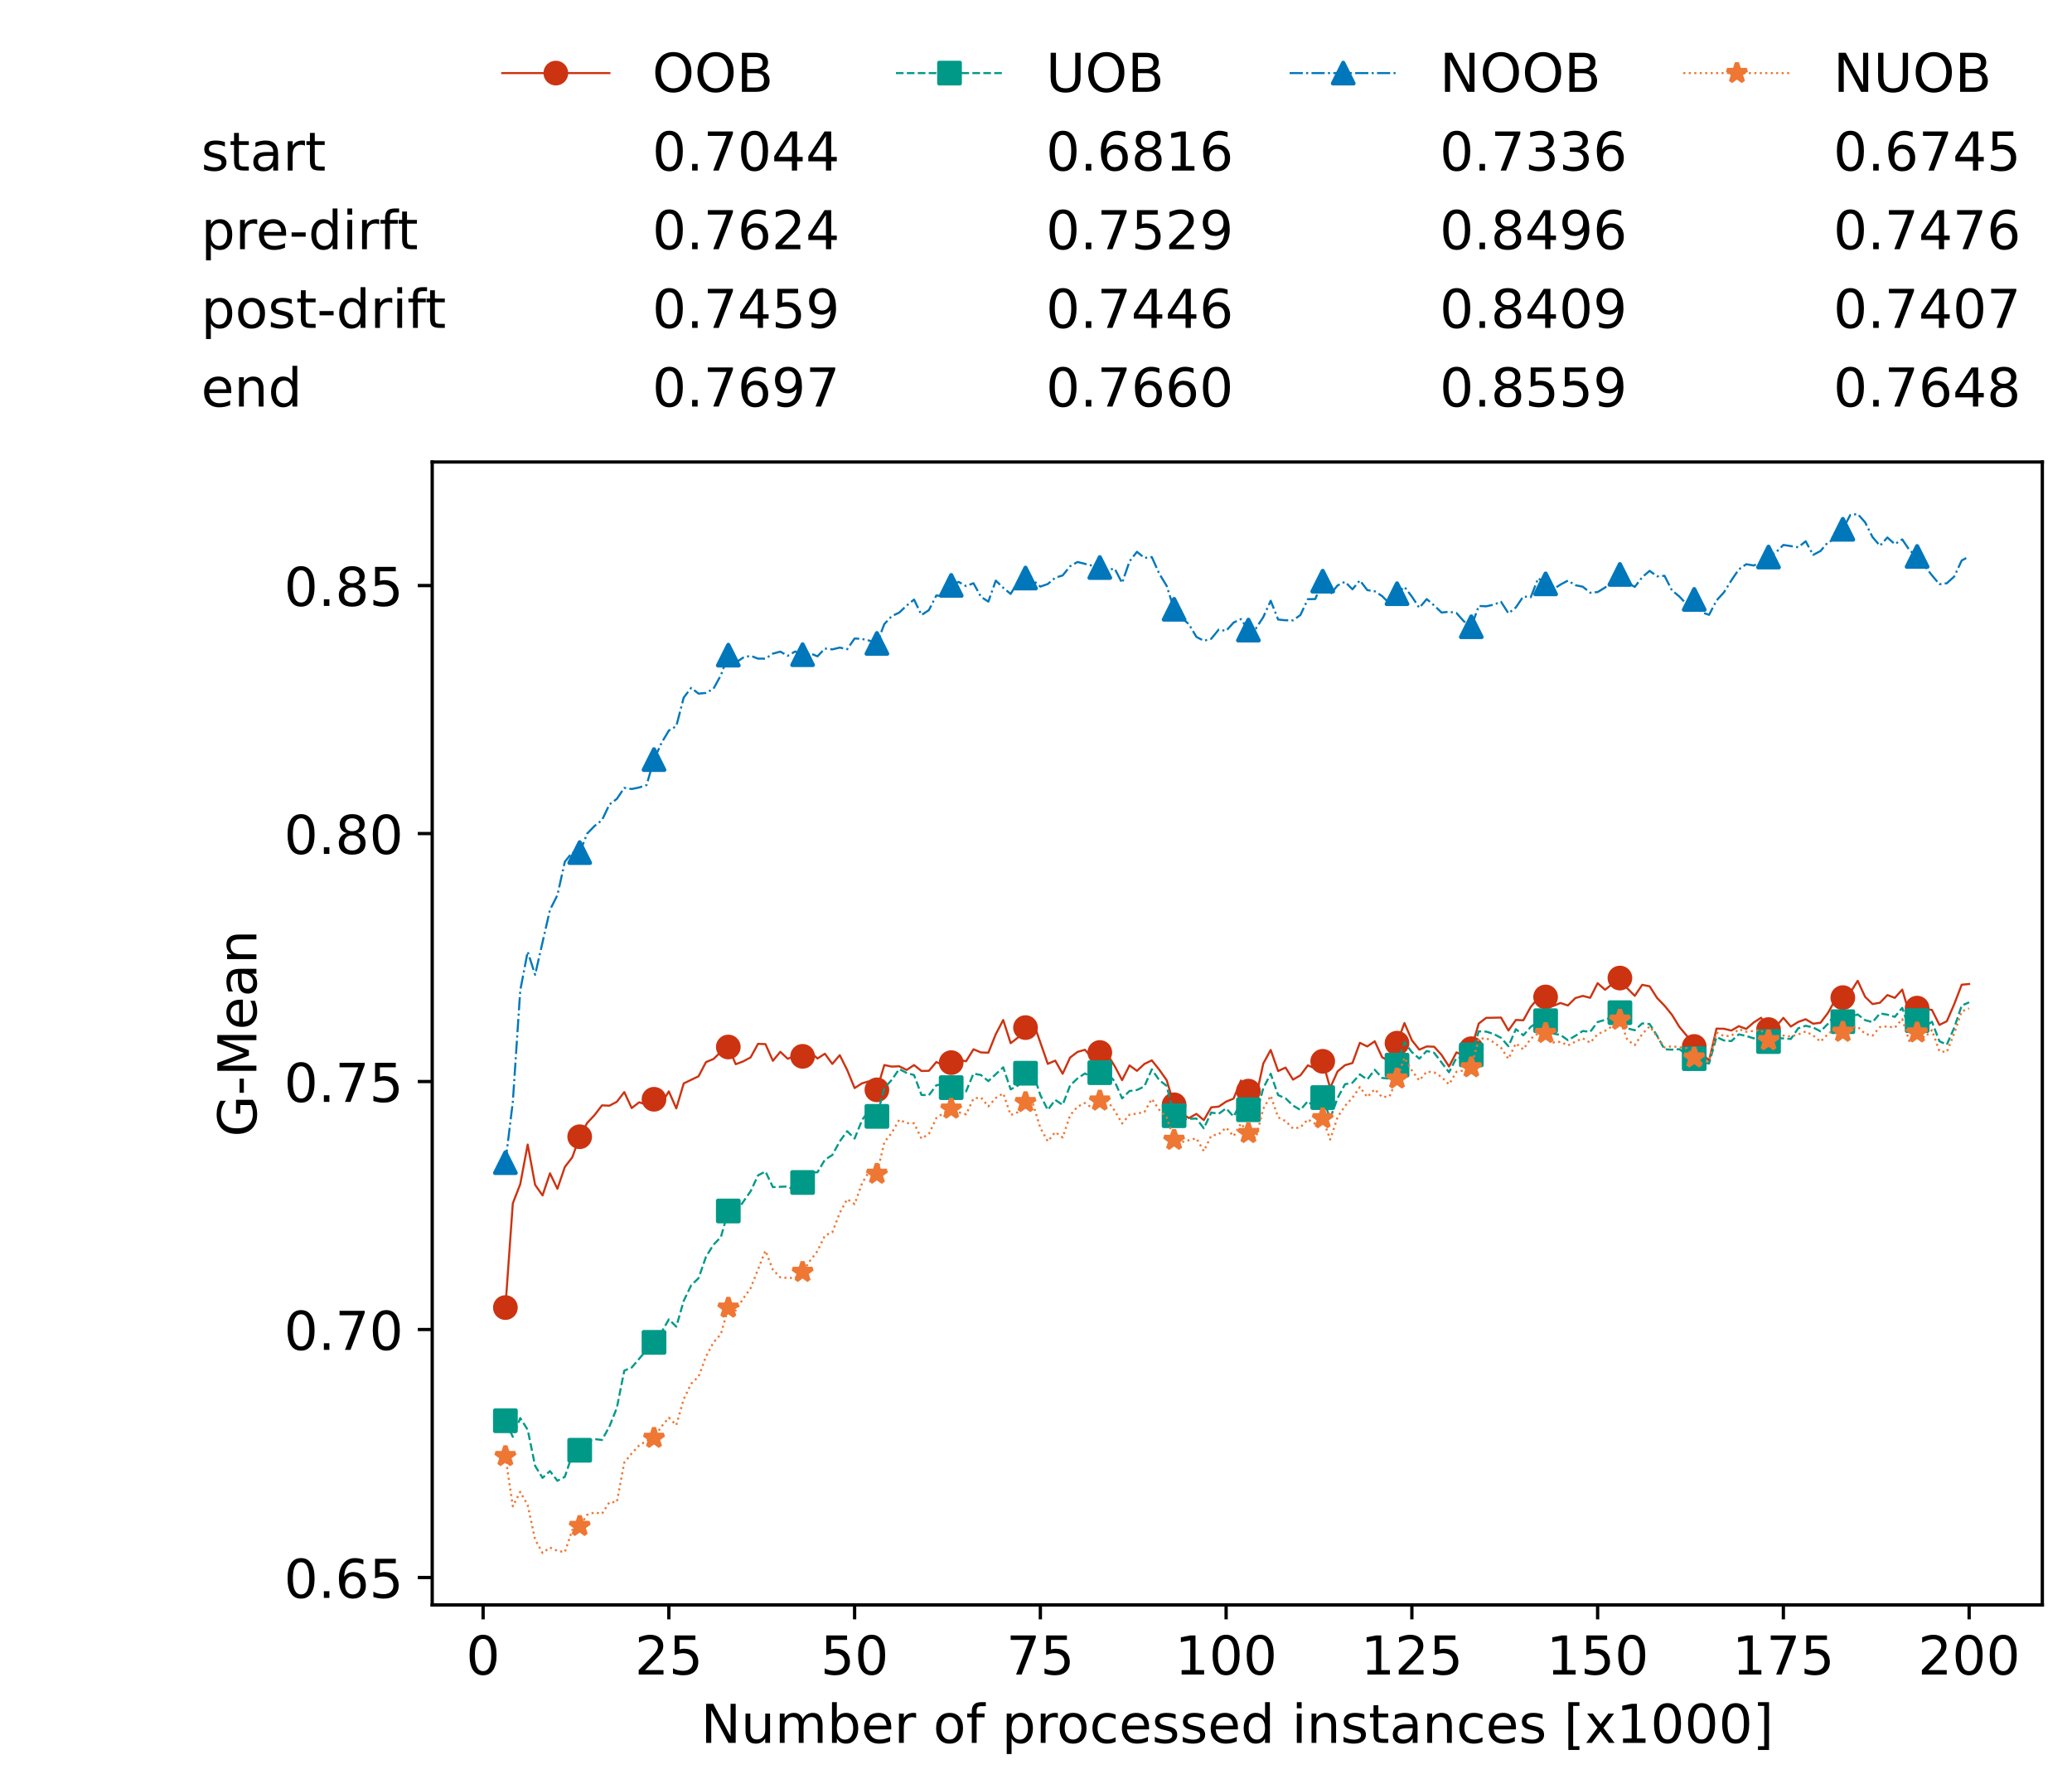 <?xml version="1.0" encoding="utf-8" standalone="no"?>
<!DOCTYPE svg PUBLIC "-//W3C//DTD SVG 1.1//EN"
  "http://www.w3.org/Graphics/SVG/1.1/DTD/svg11.dtd">
<!-- Created with matplotlib (https://matplotlib.org/) -->
<svg height="432.615pt" version="1.1" viewBox="0 0 502.65 432.615" width="502.65pt" xmlns="http://www.w3.org/2000/svg" xmlns:xlink="http://www.w3.org/1999/xlink">
 <defs>
  <style type="text/css">*{stroke-linecap:butt;stroke-linejoin:round;}</style>
 </defs>
 <g id="figure_1">
  <g id="patch_1">
   <path d="M 0 432.615 
L 502.65 432.615 
L 502.65 0 
L 0 0 
z
" style="fill:#ffffff;"/>
  </g>
  <g id="axes_1">
   <g id="patch_2">
    <path d="M 104.85 389.252 
L 495.45 389.252 
L 495.45 112.052 
L 104.85 112.052 
z
" style="fill:#ffffff;"/>
   </g>
   <g id="matplotlib.axis_1">
    <g id="xtick_1">
     <g id="line2d_1">
      <defs>
       <path d="M 0 0 
L 0 3.5 
" id="m0cd94b4809" style="stroke:#000000;stroke-width:0.8;"/>
      </defs>
      <g>
       <use style="stroke:#000000;stroke-width:0.8;" x="117.197" xlink:href="#m0cd94b4809" y="389.252"/>
      </g>
     </g>
     <g id="text_1">
      <!-- 0 -->
      <g transform="translate(113.061 406.13)scale(0.13 -0.13)">
       <defs>
        <path d="M 31.781 66.406 
Q 24.172 66.406 20.328 58.906 
Q 16.5 51.422 16.5 36.375 
Q 16.5 21.391 20.328 13.891 
Q 24.172 6.391 31.781 6.391 
Q 39.453 6.391 43.281 13.891 
Q 47.125 21.391 47.125 36.375 
Q 47.125 51.422 43.281 58.906 
Q 39.453 66.406 31.781 66.406 
z
M 31.781 74.219 
Q 44.047 74.219 50.516 64.516 
Q 56.984 54.828 56.984 36.375 
Q 56.984 17.969 50.516 8.266 
Q 44.047 -1.422 31.781 -1.422 
Q 19.531 -1.422 13.062 8.266 
Q 6.594 17.969 6.594 36.375 
Q 6.594 54.828 13.062 64.516 
Q 19.531 74.219 31.781 74.219 
z
" id="DejaVuSans-48"/>
       </defs>
       <use xlink:href="#DejaVuSans-48"/>
      </g>
     </g>
    </g>
    <g id="xtick_2">
     <g id="line2d_2">
      <g>
       <use style="stroke:#000000;stroke-width:0.8;" x="162.259" xlink:href="#m0cd94b4809" y="389.252"/>
      </g>
     </g>
     <g id="text_2">
      <!-- 25 -->
      <g transform="translate(153.988 406.13)scale(0.13 -0.13)">
       <defs>
        <path d="M 19.188 8.297 
L 53.609 8.297 
L 53.609 0 
L 7.328 0 
L 7.328 8.297 
Q 12.938 14.109 22.625 23.891 
Q 32.328 33.688 34.812 36.531 
Q 39.547 41.844 41.422 45.531 
Q 43.312 49.219 43.312 52.781 
Q 43.312 58.594 39.234 62.25 
Q 35.156 65.922 28.609 65.922 
Q 23.969 65.922 18.812 64.312 
Q 13.672 62.703 7.812 59.422 
L 7.812 69.391 
Q 13.766 71.781 18.938 73 
Q 24.125 74.219 28.422 74.219 
Q 39.75 74.219 46.484 68.547 
Q 53.219 62.891 53.219 53.422 
Q 53.219 48.922 51.531 44.891 
Q 49.859 40.875 45.406 35.406 
Q 44.188 33.984 37.641 27.219 
Q 31.109 20.453 19.188 8.297 
z
" id="DejaVuSans-50"/>
        <path d="M 10.797 72.906 
L 49.516 72.906 
L 49.516 64.594 
L 19.828 64.594 
L 19.828 46.734 
Q 21.969 47.469 24.109 47.828 
Q 26.266 48.188 28.422 48.188 
Q 40.625 48.188 47.75 41.5 
Q 54.891 34.812 54.891 23.391 
Q 54.891 11.625 47.562 5.094 
Q 40.234 -1.422 26.906 -1.422 
Q 22.312 -1.422 17.547 -0.641 
Q 12.797 0.141 7.719 1.703 
L 7.719 11.625 
Q 12.109 9.234 16.797 8.062 
Q 21.484 6.891 26.703 6.891 
Q 35.156 6.891 40.078 11.328 
Q 45.016 15.766 45.016 23.391 
Q 45.016 31 40.078 35.438 
Q 35.156 39.891 26.703 39.891 
Q 22.75 39.891 18.812 39.016 
Q 14.891 38.141 10.797 36.281 
z
" id="DejaVuSans-53"/>
       </defs>
       <use xlink:href="#DejaVuSans-50"/>
       <use x="63.623" xlink:href="#DejaVuSans-53"/>
      </g>
     </g>
    </g>
    <g id="xtick_3">
     <g id="line2d_3">
      <g>
       <use style="stroke:#000000;stroke-width:0.8;" x="207.322" xlink:href="#m0cd94b4809" y="389.252"/>
      </g>
     </g>
     <g id="text_3">
      <!-- 50 -->
      <g transform="translate(199.05 406.13)scale(0.13 -0.13)">
       <use xlink:href="#DejaVuSans-53"/>
       <use x="63.623" xlink:href="#DejaVuSans-48"/>
      </g>
     </g>
    </g>
    <g id="xtick_4">
     <g id="line2d_4">
      <g>
       <use style="stroke:#000000;stroke-width:0.8;" x="252.384" xlink:href="#m0cd94b4809" y="389.252"/>
      </g>
     </g>
     <g id="text_4">
      <!-- 75 -->
      <g transform="translate(244.113 406.13)scale(0.13 -0.13)">
       <defs>
        <path d="M 8.203 72.906 
L 55.078 72.906 
L 55.078 68.703 
L 28.609 0 
L 18.312 0 
L 43.219 64.594 
L 8.203 64.594 
z
" id="DejaVuSans-55"/>
       </defs>
       <use xlink:href="#DejaVuSans-55"/>
       <use x="63.623" xlink:href="#DejaVuSans-53"/>
      </g>
     </g>
    </g>
    <g id="xtick_5">
     <g id="line2d_5">
      <g>
       <use style="stroke:#000000;stroke-width:0.8;" x="297.446" xlink:href="#m0cd94b4809" y="389.252"/>
      </g>
     </g>
     <g id="text_5">
      <!-- 100 -->
      <g transform="translate(285.039 406.13)scale(0.13 -0.13)">
       <defs>
        <path d="M 12.406 8.297 
L 28.516 8.297 
L 28.516 63.922 
L 10.984 60.406 
L 10.984 69.391 
L 28.422 72.906 
L 38.281 72.906 
L 38.281 8.297 
L 54.391 8.297 
L 54.391 0 
L 12.406 0 
z
" id="DejaVuSans-49"/>
       </defs>
       <use xlink:href="#DejaVuSans-49"/>
       <use x="63.623" xlink:href="#DejaVuSans-48"/>
       <use x="127.246" xlink:href="#DejaVuSans-48"/>
      </g>
     </g>
    </g>
    <g id="xtick_6">
     <g id="line2d_6">
      <g>
       <use style="stroke:#000000;stroke-width:0.8;" x="342.509" xlink:href="#m0cd94b4809" y="389.252"/>
      </g>
     </g>
     <g id="text_6">
      <!-- 125 -->
      <g transform="translate(330.102 406.13)scale(0.13 -0.13)">
       <use xlink:href="#DejaVuSans-49"/>
       <use x="63.623" xlink:href="#DejaVuSans-50"/>
       <use x="127.246" xlink:href="#DejaVuSans-53"/>
      </g>
     </g>
    </g>
    <g id="xtick_7">
     <g id="line2d_7">
      <g>
       <use style="stroke:#000000;stroke-width:0.8;" x="387.571" xlink:href="#m0cd94b4809" y="389.252"/>
      </g>
     </g>
     <g id="text_7">
      <!-- 150 -->
      <g transform="translate(375.164 406.13)scale(0.13 -0.13)">
       <use xlink:href="#DejaVuSans-49"/>
       <use x="63.623" xlink:href="#DejaVuSans-53"/>
       <use x="127.246" xlink:href="#DejaVuSans-48"/>
      </g>
     </g>
    </g>
    <g id="xtick_8">
     <g id="line2d_8">
      <g>
       <use style="stroke:#000000;stroke-width:0.8;" x="432.633" xlink:href="#m0cd94b4809" y="389.252"/>
      </g>
     </g>
     <g id="text_8">
      <!-- 175 -->
      <g transform="translate(420.226 406.13)scale(0.13 -0.13)">
       <use xlink:href="#DejaVuSans-49"/>
       <use x="63.623" xlink:href="#DejaVuSans-55"/>
       <use x="127.246" xlink:href="#DejaVuSans-53"/>
      </g>
     </g>
    </g>
    <g id="xtick_9">
     <g id="line2d_9">
      <g>
       <use style="stroke:#000000;stroke-width:0.8;" x="477.695" xlink:href="#m0cd94b4809" y="389.252"/>
      </g>
     </g>
     <g id="text_9">
      <!-- 200 -->
      <g transform="translate(465.289 406.13)scale(0.13 -0.13)">
       <use xlink:href="#DejaVuSans-50"/>
       <use x="63.623" xlink:href="#DejaVuSans-48"/>
       <use x="127.246" xlink:href="#DejaVuSans-48"/>
      </g>
     </g>
    </g>
    <g id="text_10">
     <!-- Number of processed instances [x1000] -->
     <g transform="translate(170.025 422.711)scale(0.13 -0.13)">
      <defs>
       <path d="M 9.812 72.906 
L 23.094 72.906 
L 55.422 11.922 
L 55.422 72.906 
L 64.984 72.906 
L 64.984 0 
L 51.703 0 
L 19.391 60.984 
L 19.391 0 
L 9.812 0 
z
" id="DejaVuSans-78"/>
       <path d="M 8.5 21.578 
L 8.5 54.688 
L 17.484 54.688 
L 17.484 21.922 
Q 17.484 14.156 20.5 10.266 
Q 23.531 6.391 29.594 6.391 
Q 36.859 6.391 41.078 11.031 
Q 45.312 15.672 45.312 23.688 
L 45.312 54.688 
L 54.297 54.688 
L 54.297 0 
L 45.312 0 
L 45.312 8.406 
Q 42.047 3.422 37.719 1 
Q 33.406 -1.422 27.688 -1.422 
Q 18.266 -1.422 13.375 4.438 
Q 8.5 10.297 8.5 21.578 
z
M 31.109 56 
z
" id="DejaVuSans-117"/>
       <path d="M 52 44.188 
Q 55.375 50.25 60.062 53.125 
Q 64.75 56 71.094 56 
Q 79.641 56 84.281 50.016 
Q 88.922 44.047 88.922 33.016 
L 88.922 0 
L 79.891 0 
L 79.891 32.719 
Q 79.891 40.578 77.094 44.375 
Q 74.312 48.188 68.609 48.188 
Q 61.625 48.188 57.562 43.547 
Q 53.516 38.922 53.516 30.906 
L 53.516 0 
L 44.484 0 
L 44.484 32.719 
Q 44.484 40.625 41.703 44.406 
Q 38.922 48.188 33.109 48.188 
Q 26.219 48.188 22.156 43.531 
Q 18.109 38.875 18.109 30.906 
L 18.109 0 
L 9.078 0 
L 9.078 54.688 
L 18.109 54.688 
L 18.109 46.188 
Q 21.188 51.219 25.484 53.609 
Q 29.781 56 35.688 56 
Q 41.656 56 45.828 52.969 
Q 50 49.953 52 44.188 
z
" id="DejaVuSans-109"/>
       <path d="M 48.688 27.297 
Q 48.688 37.203 44.609 42.844 
Q 40.531 48.484 33.406 48.484 
Q 26.266 48.484 22.188 42.844 
Q 18.109 37.203 18.109 27.297 
Q 18.109 17.391 22.188 11.75 
Q 26.266 6.109 33.406 6.109 
Q 40.531 6.109 44.609 11.75 
Q 48.688 17.391 48.688 27.297 
z
M 18.109 46.391 
Q 20.953 51.266 25.266 53.625 
Q 29.594 56 35.594 56 
Q 45.562 56 51.781 48.094 
Q 58.016 40.188 58.016 27.297 
Q 58.016 14.406 51.781 6.484 
Q 45.562 -1.422 35.594 -1.422 
Q 29.594 -1.422 25.266 0.953 
Q 20.953 3.328 18.109 8.203 
L 18.109 0 
L 9.078 0 
L 9.078 75.984 
L 18.109 75.984 
z
" id="DejaVuSans-98"/>
       <path d="M 56.203 29.594 
L 56.203 25.203 
L 14.891 25.203 
Q 15.484 15.922 20.484 11.062 
Q 25.484 6.203 34.422 6.203 
Q 39.594 6.203 44.453 7.469 
Q 49.312 8.734 54.109 11.281 
L 54.109 2.781 
Q 49.266 0.734 44.188 -0.344 
Q 39.109 -1.422 33.891 -1.422 
Q 20.797 -1.422 13.156 6.188 
Q 5.516 13.812 5.516 26.812 
Q 5.516 40.234 12.766 48.109 
Q 20.016 56 32.328 56 
Q 43.359 56 49.781 48.891 
Q 56.203 41.797 56.203 29.594 
z
M 47.219 32.234 
Q 47.125 39.594 43.094 43.984 
Q 39.062 48.391 32.422 48.391 
Q 24.906 48.391 20.391 44.141 
Q 15.875 39.891 15.188 32.172 
z
" id="DejaVuSans-101"/>
       <path d="M 41.109 46.297 
Q 39.594 47.172 37.812 47.578 
Q 36.031 48 33.891 48 
Q 26.266 48 22.188 43.047 
Q 18.109 38.094 18.109 28.812 
L 18.109 0 
L 9.078 0 
L 9.078 54.688 
L 18.109 54.688 
L 18.109 46.188 
Q 20.953 51.172 25.484 53.578 
Q 30.031 56 36.531 56 
Q 37.453 56 38.578 55.875 
Q 39.703 55.766 41.062 55.516 
z
" id="DejaVuSans-114"/>
       <path id="DejaVuSans-32"/>
       <path d="M 30.609 48.391 
Q 23.391 48.391 19.188 42.75 
Q 14.984 37.109 14.984 27.297 
Q 14.984 17.484 19.156 11.844 
Q 23.344 6.203 30.609 6.203 
Q 37.797 6.203 41.984 11.859 
Q 46.188 17.531 46.188 27.297 
Q 46.188 37.016 41.984 42.703 
Q 37.797 48.391 30.609 48.391 
z
M 30.609 56 
Q 42.328 56 49.016 48.375 
Q 55.719 40.766 55.719 27.297 
Q 55.719 13.875 49.016 6.219 
Q 42.328 -1.422 30.609 -1.422 
Q 18.844 -1.422 12.172 6.219 
Q 5.516 13.875 5.516 27.297 
Q 5.516 40.766 12.172 48.375 
Q 18.844 56 30.609 56 
z
" id="DejaVuSans-111"/>
       <path d="M 37.109 75.984 
L 37.109 68.5 
L 28.516 68.5 
Q 23.688 68.5 21.797 66.547 
Q 19.922 64.594 19.922 59.516 
L 19.922 54.688 
L 34.719 54.688 
L 34.719 47.703 
L 19.922 47.703 
L 19.922 0 
L 10.891 0 
L 10.891 47.703 
L 2.297 47.703 
L 2.297 54.688 
L 10.891 54.688 
L 10.891 58.5 
Q 10.891 67.625 15.141 71.797 
Q 19.391 75.984 28.609 75.984 
z
" id="DejaVuSans-102"/>
       <path d="M 18.109 8.203 
L 18.109 -20.797 
L 9.078 -20.797 
L 9.078 54.688 
L 18.109 54.688 
L 18.109 46.391 
Q 20.953 51.266 25.266 53.625 
Q 29.594 56 35.594 56 
Q 45.562 56 51.781 48.094 
Q 58.016 40.188 58.016 27.297 
Q 58.016 14.406 51.781 6.484 
Q 45.562 -1.422 35.594 -1.422 
Q 29.594 -1.422 25.266 0.953 
Q 20.953 3.328 18.109 8.203 
z
M 48.688 27.297 
Q 48.688 37.203 44.609 42.844 
Q 40.531 48.484 33.406 48.484 
Q 26.266 48.484 22.188 42.844 
Q 18.109 37.203 18.109 27.297 
Q 18.109 17.391 22.188 11.75 
Q 26.266 6.109 33.406 6.109 
Q 40.531 6.109 44.609 11.75 
Q 48.688 17.391 48.688 27.297 
z
" id="DejaVuSans-112"/>
       <path d="M 48.781 52.594 
L 48.781 44.188 
Q 44.969 46.297 41.141 47.344 
Q 37.312 48.391 33.406 48.391 
Q 24.656 48.391 19.812 42.844 
Q 14.984 37.312 14.984 27.297 
Q 14.984 17.281 19.812 11.734 
Q 24.656 6.203 33.406 6.203 
Q 37.312 6.203 41.141 7.25 
Q 44.969 8.297 48.781 10.406 
L 48.781 2.094 
Q 45.016 0.344 40.984 -0.531 
Q 36.969 -1.422 32.422 -1.422 
Q 20.062 -1.422 12.781 6.344 
Q 5.516 14.109 5.516 27.297 
Q 5.516 40.672 12.859 48.328 
Q 20.219 56 33.016 56 
Q 37.156 56 41.109 55.141 
Q 45.062 54.297 48.781 52.594 
z
" id="DejaVuSans-99"/>
       <path d="M 44.281 53.078 
L 44.281 44.578 
Q 40.484 46.531 36.375 47.5 
Q 32.281 48.484 27.875 48.484 
Q 21.188 48.484 17.844 46.438 
Q 14.5 44.391 14.5 40.281 
Q 14.5 37.156 16.891 35.375 
Q 19.281 33.594 26.516 31.984 
L 29.594 31.297 
Q 39.156 29.25 43.188 25.516 
Q 47.219 21.781 47.219 15.094 
Q 47.219 7.469 41.188 3.016 
Q 35.156 -1.422 24.609 -1.422 
Q 20.219 -1.422 15.453 -0.562 
Q 10.688 0.297 5.422 2 
L 5.422 11.281 
Q 10.406 8.688 15.234 7.391 
Q 20.062 6.109 24.812 6.109 
Q 31.156 6.109 34.562 8.281 
Q 37.984 10.453 37.984 14.406 
Q 37.984 18.062 35.516 20.016 
Q 33.062 21.969 24.703 23.781 
L 21.578 24.516 
Q 13.234 26.266 9.516 29.906 
Q 5.812 33.547 5.812 39.891 
Q 5.812 47.609 11.281 51.797 
Q 16.75 56 26.812 56 
Q 31.781 56 36.172 55.266 
Q 40.578 54.547 44.281 53.078 
z
" id="DejaVuSans-115"/>
       <path d="M 45.406 46.391 
L 45.406 75.984 
L 54.391 75.984 
L 54.391 0 
L 45.406 0 
L 45.406 8.203 
Q 42.578 3.328 38.25 0.953 
Q 33.938 -1.422 27.875 -1.422 
Q 17.969 -1.422 11.734 6.484 
Q 5.516 14.406 5.516 27.297 
Q 5.516 40.188 11.734 48.094 
Q 17.969 56 27.875 56 
Q 33.938 56 38.25 53.625 
Q 42.578 51.266 45.406 46.391 
z
M 14.797 27.297 
Q 14.797 17.391 18.875 11.75 
Q 22.953 6.109 30.078 6.109 
Q 37.203 6.109 41.297 11.75 
Q 45.406 17.391 45.406 27.297 
Q 45.406 37.203 41.297 42.844 
Q 37.203 48.484 30.078 48.484 
Q 22.953 48.484 18.875 42.844 
Q 14.797 37.203 14.797 27.297 
z
" id="DejaVuSans-100"/>
       <path d="M 9.422 54.688 
L 18.406 54.688 
L 18.406 0 
L 9.422 0 
z
M 9.422 75.984 
L 18.406 75.984 
L 18.406 64.594 
L 9.422 64.594 
z
" id="DejaVuSans-105"/>
       <path d="M 54.891 33.016 
L 54.891 0 
L 45.906 0 
L 45.906 32.719 
Q 45.906 40.484 42.875 44.328 
Q 39.844 48.188 33.797 48.188 
Q 26.516 48.188 22.312 43.547 
Q 18.109 38.922 18.109 30.906 
L 18.109 0 
L 9.078 0 
L 9.078 54.688 
L 18.109 54.688 
L 18.109 46.188 
Q 21.344 51.125 25.703 53.562 
Q 30.078 56 35.797 56 
Q 45.219 56 50.047 50.172 
Q 54.891 44.344 54.891 33.016 
z
" id="DejaVuSans-110"/>
       <path d="M 18.312 70.219 
L 18.312 54.688 
L 36.812 54.688 
L 36.812 47.703 
L 18.312 47.703 
L 18.312 18.016 
Q 18.312 11.328 20.141 9.422 
Q 21.969 7.516 27.594 7.516 
L 36.812 7.516 
L 36.812 0 
L 27.594 0 
Q 17.188 0 13.234 3.875 
Q 9.281 7.766 9.281 18.016 
L 9.281 47.703 
L 2.688 47.703 
L 2.688 54.688 
L 9.281 54.688 
L 9.281 70.219 
z
" id="DejaVuSans-116"/>
       <path d="M 34.281 27.484 
Q 23.391 27.484 19.188 25 
Q 14.984 22.516 14.984 16.5 
Q 14.984 11.719 18.141 8.906 
Q 21.297 6.109 26.703 6.109 
Q 34.188 6.109 38.703 11.406 
Q 43.219 16.703 43.219 25.484 
L 43.219 27.484 
z
M 52.203 31.203 
L 52.203 0 
L 43.219 0 
L 43.219 8.297 
Q 40.141 3.328 35.547 0.953 
Q 30.953 -1.422 24.312 -1.422 
Q 15.922 -1.422 10.953 3.297 
Q 6 8.016 6 15.922 
Q 6 25.141 12.172 29.828 
Q 18.359 34.516 30.609 34.516 
L 43.219 34.516 
L 43.219 35.406 
Q 43.219 41.609 39.141 45 
Q 35.062 48.391 27.688 48.391 
Q 23 48.391 18.547 47.266 
Q 14.109 46.141 10.016 43.891 
L 10.016 52.203 
Q 14.938 54.109 19.578 55.047 
Q 24.219 56 28.609 56 
Q 40.484 56 46.344 49.844 
Q 52.203 43.703 52.203 31.203 
z
" id="DejaVuSans-97"/>
       <path d="M 8.594 75.984 
L 29.297 75.984 
L 29.297 69 
L 17.578 69 
L 17.578 -6.203 
L 29.297 -6.203 
L 29.297 -13.188 
L 8.594 -13.188 
z
" id="DejaVuSans-91"/>
       <path d="M 54.891 54.688 
L 35.109 28.078 
L 55.906 0 
L 45.312 0 
L 29.391 21.484 
L 13.484 0 
L 2.875 0 
L 24.125 28.609 
L 4.688 54.688 
L 15.281 54.688 
L 29.781 35.203 
L 44.281 54.688 
z
" id="DejaVuSans-120"/>
       <path d="M 30.422 75.984 
L 30.422 -13.188 
L 9.719 -13.188 
L 9.719 -6.203 
L 21.391 -6.203 
L 21.391 69 
L 9.719 69 
L 9.719 75.984 
z
" id="DejaVuSans-93"/>
      </defs>
      <use xlink:href="#DejaVuSans-78"/>
      <use x="74.805" xlink:href="#DejaVuSans-117"/>
      <use x="138.184" xlink:href="#DejaVuSans-109"/>
      <use x="235.596" xlink:href="#DejaVuSans-98"/>
      <use x="299.072" xlink:href="#DejaVuSans-101"/>
      <use x="360.596" xlink:href="#DejaVuSans-114"/>
      <use x="401.709" xlink:href="#DejaVuSans-32"/>
      <use x="433.496" xlink:href="#DejaVuSans-111"/>
      <use x="494.678" xlink:href="#DejaVuSans-102"/>
      <use x="529.883" xlink:href="#DejaVuSans-32"/>
      <use x="561.67" xlink:href="#DejaVuSans-112"/>
      <use x="625.146" xlink:href="#DejaVuSans-114"/>
      <use x="664.01" xlink:href="#DejaVuSans-111"/>
      <use x="725.191" xlink:href="#DejaVuSans-99"/>
      <use x="780.172" xlink:href="#DejaVuSans-101"/>
      <use x="841.695" xlink:href="#DejaVuSans-115"/>
      <use x="893.795" xlink:href="#DejaVuSans-115"/>
      <use x="945.895" xlink:href="#DejaVuSans-101"/>
      <use x="1007.418" xlink:href="#DejaVuSans-100"/>
      <use x="1070.895" xlink:href="#DejaVuSans-32"/>
      <use x="1102.682" xlink:href="#DejaVuSans-105"/>
      <use x="1130.465" xlink:href="#DejaVuSans-110"/>
      <use x="1193.844" xlink:href="#DejaVuSans-115"/>
      <use x="1245.943" xlink:href="#DejaVuSans-116"/>
      <use x="1285.152" xlink:href="#DejaVuSans-97"/>
      <use x="1346.432" xlink:href="#DejaVuSans-110"/>
      <use x="1409.811" xlink:href="#DejaVuSans-99"/>
      <use x="1464.791" xlink:href="#DejaVuSans-101"/>
      <use x="1526.314" xlink:href="#DejaVuSans-115"/>
      <use x="1578.414" xlink:href="#DejaVuSans-32"/>
      <use x="1610.201" xlink:href="#DejaVuSans-91"/>
      <use x="1649.215" xlink:href="#DejaVuSans-120"/>
      <use x="1708.395" xlink:href="#DejaVuSans-49"/>
      <use x="1772.018" xlink:href="#DejaVuSans-48"/>
      <use x="1835.641" xlink:href="#DejaVuSans-48"/>
      <use x="1899.264" xlink:href="#DejaVuSans-48"/>
      <use x="1962.887" xlink:href="#DejaVuSans-93"/>
     </g>
    </g>
   </g>
   <g id="matplotlib.axis_2">
    <g id="ytick_1">
     <g id="line2d_10">
      <defs>
       <path d="M 0 0 
L -3.5 0 
" id="m00ef98b39b" style="stroke:#000000;stroke-width:0.8;"/>
      </defs>
      <g>
       <use style="stroke:#000000;stroke-width:0.8;" x="104.85" xlink:href="#m00ef98b39b" y="382.6"/>
      </g>
     </g>
     <g id="text_11">
      <!-- 0.65 -->
      <g transform="translate(68.905 387.539)scale(0.13 -0.13)">
       <defs>
        <path d="M 10.688 12.406 
L 21 12.406 
L 21 0 
L 10.688 0 
z
" id="DejaVuSans-46"/>
        <path d="M 33.016 40.375 
Q 26.375 40.375 22.484 35.828 
Q 18.609 31.297 18.609 23.391 
Q 18.609 15.531 22.484 10.953 
Q 26.375 6.391 33.016 6.391 
Q 39.656 6.391 43.531 10.953 
Q 47.406 15.531 47.406 23.391 
Q 47.406 31.297 43.531 35.828 
Q 39.656 40.375 33.016 40.375 
z
M 52.594 71.297 
L 52.594 62.312 
Q 48.875 64.062 45.094 64.984 
Q 41.312 65.922 37.594 65.922 
Q 27.828 65.922 22.672 59.328 
Q 17.531 52.734 16.797 39.406 
Q 19.672 43.656 24.016 45.922 
Q 28.375 48.188 33.594 48.188 
Q 44.578 48.188 50.953 41.516 
Q 57.328 34.859 57.328 23.391 
Q 57.328 12.156 50.688 5.359 
Q 44.047 -1.422 33.016 -1.422 
Q 20.359 -1.422 13.672 8.266 
Q 6.984 17.969 6.984 36.375 
Q 6.984 53.656 15.188 63.938 
Q 23.391 74.219 37.203 74.219 
Q 40.922 74.219 44.703 73.484 
Q 48.484 72.75 52.594 71.297 
z
" id="DejaVuSans-54"/>
       </defs>
       <use xlink:href="#DejaVuSans-48"/>
       <use x="63.623" xlink:href="#DejaVuSans-46"/>
       <use x="95.41" xlink:href="#DejaVuSans-54"/>
       <use x="159.033" xlink:href="#DejaVuSans-53"/>
      </g>
     </g>
    </g>
    <g id="ytick_2">
     <g id="line2d_11">
      <g>
       <use style="stroke:#000000;stroke-width:0.8;" x="104.85" xlink:href="#m00ef98b39b" y="322.455"/>
      </g>
     </g>
     <g id="text_12">
      <!-- 0.70 -->
      <g transform="translate(68.905 327.394)scale(0.13 -0.13)">
       <use xlink:href="#DejaVuSans-48"/>
       <use x="63.623" xlink:href="#DejaVuSans-46"/>
       <use x="95.41" xlink:href="#DejaVuSans-55"/>
       <use x="159.033" xlink:href="#DejaVuSans-48"/>
      </g>
     </g>
    </g>
    <g id="ytick_3">
     <g id="line2d_12">
      <g>
       <use style="stroke:#000000;stroke-width:0.8;" x="104.85" xlink:href="#m00ef98b39b" y="262.31"/>
      </g>
     </g>
     <g id="text_13">
      <!-- 0.75 -->
      <g transform="translate(68.905 267.249)scale(0.13 -0.13)">
       <use xlink:href="#DejaVuSans-48"/>
       <use x="63.623" xlink:href="#DejaVuSans-46"/>
       <use x="95.41" xlink:href="#DejaVuSans-55"/>
       <use x="159.033" xlink:href="#DejaVuSans-53"/>
      </g>
     </g>
    </g>
    <g id="ytick_4">
     <g id="line2d_13">
      <g>
       <use style="stroke:#000000;stroke-width:0.8;" x="104.85" xlink:href="#m00ef98b39b" y="202.165"/>
      </g>
     </g>
     <g id="text_14">
      <!-- 0.80 -->
      <g transform="translate(68.905 207.104)scale(0.13 -0.13)">
       <defs>
        <path d="M 31.781 34.625 
Q 24.75 34.625 20.719 30.859 
Q 16.703 27.094 16.703 20.516 
Q 16.703 13.922 20.719 10.156 
Q 24.75 6.391 31.781 6.391 
Q 38.812 6.391 42.859 10.172 
Q 46.922 13.969 46.922 20.516 
Q 46.922 27.094 42.891 30.859 
Q 38.875 34.625 31.781 34.625 
z
M 21.922 38.812 
Q 15.578 40.375 12.031 44.719 
Q 8.5 49.078 8.5 55.328 
Q 8.5 64.062 14.719 69.141 
Q 20.953 74.219 31.781 74.219 
Q 42.672 74.219 48.875 69.141 
Q 55.078 64.062 55.078 55.328 
Q 55.078 49.078 51.531 44.719 
Q 48 40.375 41.703 38.812 
Q 48.828 37.156 52.797 32.312 
Q 56.781 27.484 56.781 20.516 
Q 56.781 9.906 50.312 4.234 
Q 43.844 -1.422 31.781 -1.422 
Q 19.734 -1.422 13.25 4.234 
Q 6.781 9.906 6.781 20.516 
Q 6.781 27.484 10.781 32.312 
Q 14.797 37.156 21.922 38.812 
z
M 18.312 54.391 
Q 18.312 48.734 21.844 45.562 
Q 25.391 42.391 31.781 42.391 
Q 38.141 42.391 41.719 45.562 
Q 45.312 48.734 45.312 54.391 
Q 45.312 60.062 41.719 63.234 
Q 38.141 66.406 31.781 66.406 
Q 25.391 66.406 21.844 63.234 
Q 18.312 60.062 18.312 54.391 
z
" id="DejaVuSans-56"/>
       </defs>
       <use xlink:href="#DejaVuSans-48"/>
       <use x="63.623" xlink:href="#DejaVuSans-46"/>
       <use x="95.41" xlink:href="#DejaVuSans-56"/>
       <use x="159.033" xlink:href="#DejaVuSans-48"/>
      </g>
     </g>
    </g>
    <g id="ytick_5">
     <g id="line2d_14">
      <g>
       <use style="stroke:#000000;stroke-width:0.8;" x="104.85" xlink:href="#m00ef98b39b" y="142.019"/>
      </g>
     </g>
     <g id="text_15">
      <!-- 0.85 -->
      <g transform="translate(68.905 146.958)scale(0.13 -0.13)">
       <use xlink:href="#DejaVuSans-48"/>
       <use x="63.623" xlink:href="#DejaVuSans-46"/>
       <use x="95.41" xlink:href="#DejaVuSans-56"/>
       <use x="159.033" xlink:href="#DejaVuSans-53"/>
      </g>
     </g>
    </g>
    <g id="text_16">
     <!-- G-Mean -->
     <g transform="translate(62.201 275.744)rotate(-90)scale(0.13 -0.13)">
      <defs>
       <path d="M 59.516 10.406 
L 59.516 29.984 
L 43.406 29.984 
L 43.406 38.094 
L 69.281 38.094 
L 69.281 6.781 
Q 63.578 2.734 56.688 0.656 
Q 49.812 -1.422 42 -1.422 
Q 24.906 -1.422 15.25 8.562 
Q 5.609 18.562 5.609 36.375 
Q 5.609 54.25 15.25 64.234 
Q 24.906 74.219 42 74.219 
Q 49.125 74.219 55.547 72.453 
Q 61.969 70.703 67.391 67.281 
L 67.391 56.781 
Q 61.922 61.422 55.766 63.766 
Q 49.609 66.109 42.828 66.109 
Q 29.438 66.109 22.719 58.641 
Q 16.016 51.172 16.016 36.375 
Q 16.016 21.625 22.719 14.156 
Q 29.438 6.688 42.828 6.688 
Q 48.047 6.688 52.141 7.594 
Q 56.25 8.5 59.516 10.406 
z
" id="DejaVuSans-71"/>
       <path d="M 4.891 31.391 
L 31.203 31.391 
L 31.203 23.391 
L 4.891 23.391 
z
" id="DejaVuSans-45"/>
       <path d="M 9.812 72.906 
L 24.516 72.906 
L 43.109 23.297 
L 61.812 72.906 
L 76.516 72.906 
L 76.516 0 
L 66.891 0 
L 66.891 64.016 
L 48.094 14.016 
L 38.188 14.016 
L 19.391 64.016 
L 19.391 0 
L 9.812 0 
z
" id="DejaVuSans-77"/>
      </defs>
      <use xlink:href="#DejaVuSans-71"/>
      <use x="77.49" xlink:href="#DejaVuSans-45"/>
      <use x="113.574" xlink:href="#DejaVuSans-77"/>
      <use x="199.854" xlink:href="#DejaVuSans-101"/>
      <use x="261.377" xlink:href="#DejaVuSans-97"/>
      <use x="322.656" xlink:href="#DejaVuSans-110"/>
     </g>
    </g>
   </g>
   <g id="line2d_15"/>
   <g id="line2d_16"/>
   <g id="line2d_17"/>
   <g id="line2d_18"/>
   <g id="line2d_19"/>
   <g id="line2d_20">
    <path clip-path="url(#p0b7eb5c758)" d="M 122.605 317.13 
L 124.407 291.851 
L 126.21 287.189 
L 128.012 277.587 
L 129.815 287.361 
L 131.617 289.931 
L 133.419 284.567 
L 135.222 288.326 
L 137.024 283.035 
L 138.827 280.689 
L 140.629 275.696 
L 142.432 272.364 
L 144.234 270.444 
L 146.037 268.091 
L 147.839 268.164 
L 149.642 267.22 
L 151.444 264.865 
L 153.247 268.754 
L 155.049 267.348 
L 156.852 267.902 
L 158.654 266.61 
L 160.457 267.591 
L 162.259 264.704 
L 164.062 268.827 
L 165.864 262.77 
L 169.469 261.029 
L 171.272 257.586 
L 173.074 256.851 
L 174.877 255.128 
L 176.679 253.934 
L 178.482 258.104 
L 180.284 257.429 
L 182.087 256.457 
L 183.889 253.173 
L 185.692 253.236 
L 187.494 257.28 
L 189.297 255.102 
L 191.099 256.789 
L 192.902 256.079 
L 194.704 256.199 
L 196.507 255.101 
L 198.309 256.722 
L 200.112 255.564 
L 201.914 258.037 
L 203.717 255.912 
L 205.519 259.504 
L 207.322 263.897 
L 209.124 262.734 
L 210.927 262.225 
L 212.729 264.326 
L 214.532 258.308 
L 216.334 258.686 
L 218.137 258.607 
L 219.939 259.5 
L 221.742 258.313 
L 223.544 259.746 
L 225.347 259.707 
L 227.149 257.576 
L 228.952 258.419 
L 232.557 256.996 
L 234.359 257.396 
L 236.162 254.491 
L 237.964 255.249 
L 239.767 255.319 
L 241.569 250.817 
L 243.372 247.387 
L 245.174 253.007 
L 246.976 251.624 
L 248.779 249.228 
L 250.581 247.693 
L 254.186 258.02 
L 255.989 257.239 
L 257.791 260.422 
L 259.594 256.501 
L 261.396 255.124 
L 263.199 254.603 
L 265.001 256.675 
L 266.804 255.265 
L 268.606 255.659 
L 270.409 258.557 
L 272.211 261.966 
L 274.014 258.4 
L 275.816 259.714 
L 277.619 258.051 
L 279.421 257.169 
L 281.224 259.442 
L 283.026 261.975 
L 284.829 267.951 
L 286.631 270.017 
L 288.434 271.183 
L 290.236 270.157 
L 292.039 271.663 
L 293.841 268.563 
L 295.644 268.397 
L 297.446 267.187 
L 299.249 266.455 
L 301.051 262.068 
L 302.854 264.635 
L 304.656 266.34 
L 306.459 257.949 
L 308.261 254.654 
L 310.064 259.77 
L 311.866 258.923 
L 313.669 261.849 
L 315.471 260.804 
L 317.274 258.392 
L 319.076 259.107 
L 320.879 257.406 
L 322.681 263.863 
L 324.484 259.846 
L 326.286 258.35 
L 328.089 257.824 
L 329.891 252.917 
L 331.694 253.799 
L 333.496 252.549 
L 335.299 256.429 
L 337.101 257.378 
L 338.904 253.003 
L 340.706 248.128 
L 342.509 252.299 
L 344.311 254.576 
L 346.114 253.8 
L 347.916 253.868 
L 349.719 255.864 
L 351.521 258.668 
L 353.324 255.239 
L 355.126 256.018 
L 356.928 254.343 
L 358.731 248.25 
L 360.533 246.863 
L 364.138 246.795 
L 365.941 249.924 
L 367.743 247.371 
L 369.546 247.457 
L 371.348 244.21 
L 373.151 242.046 
L 374.953 241.797 
L 376.756 243.981 
L 378.558 243.262 
L 380.361 243.86 
L 382.163 242.07 
L 383.966 241.542 
L 385.768 241.997 
L 387.571 238.459 
L 389.373 240.046 
L 392.978 237.212 
L 394.781 239.718 
L 396.583 241.524 
L 398.386 238.85 
L 400.188 239.218 
L 401.991 242.044 
L 403.793 243.901 
L 405.596 246.115 
L 407.398 249.05 
L 409.201 251.208 
L 411.003 253.8 
L 412.806 255.31 
L 414.608 257.263 
L 416.411 249.473 
L 418.213 249.509 
L 420.016 249.944 
L 421.818 248.881 
L 423.621 249.548 
L 425.423 247.994 
L 427.226 246.836 
L 429.028 249.703 
L 430.831 248.961 
L 432.633 246.861 
L 434.436 248.977 
L 436.238 247.847 
L 438.041 247.203 
L 439.843 248.276 
L 441.646 248.052 
L 443.448 245.675 
L 445.251 242.432 
L 447.053 241.957 
L 448.856 240.757 
L 450.658 237.878 
L 452.461 241.765 
L 454.263 243.515 
L 456.066 243.194 
L 457.868 241.338 
L 459.671 242.015 
L 461.473 240.011 
L 463.276 246.159 
L 465.078 244.503 
L 466.881 244.627 
L 468.683 244.956 
L 470.485 248.57 
L 472.288 247.684 
L 474.09 243.516 
L 475.893 238.826 
L 477.695 238.654 
L 477.695 238.654 
" style="fill:none;stroke:#cc3311;stroke-linecap:square;stroke-width:0.5;"/>
    <defs>
     <path d="M 0 2.5 
C 0.663 2.5 1.299 2.237 1.768 1.768 
C 2.237 1.299 2.5 0.663 2.5 0 
C 2.5 -0.663 2.237 -1.299 1.768 -1.768 
C 1.299 -2.237 0.663 -2.5 0 -2.5 
C -0.663 -2.5 -1.299 -2.237 -1.768 -1.768 
C -2.237 -1.299 -2.5 -0.663 -2.5 0 
C -2.5 0.663 -2.237 1.299 -1.768 1.768 
C -1.299 2.237 -0.663 2.5 0 2.5 
z
" id="mdfd24737b8" style="stroke:#cc3311;"/>
    </defs>
    <g clip-path="url(#p0b7eb5c758)">
     <use style="fill:#cc3311;stroke:#cc3311;" x="122.605" xlink:href="#mdfd24737b8" y="317.13"/>
     <use style="fill:#cc3311;stroke:#cc3311;" x="140.629" xlink:href="#mdfd24737b8" y="275.696"/>
     <use style="fill:#cc3311;stroke:#cc3311;" x="158.654" xlink:href="#mdfd24737b8" y="266.61"/>
     <use style="fill:#cc3311;stroke:#cc3311;" x="176.679" xlink:href="#mdfd24737b8" y="253.934"/>
     <use style="fill:#cc3311;stroke:#cc3311;" x="194.704" xlink:href="#mdfd24737b8" y="256.199"/>
     <use style="fill:#cc3311;stroke:#cc3311;" x="212.729" xlink:href="#mdfd24737b8" y="264.326"/>
     <use style="fill:#cc3311;stroke:#cc3311;" x="230.754" xlink:href="#mdfd24737b8" y="257.721"/>
     <use style="fill:#cc3311;stroke:#cc3311;" x="248.779" xlink:href="#mdfd24737b8" y="249.228"/>
     <use style="fill:#cc3311;stroke:#cc3311;" x="266.804" xlink:href="#mdfd24737b8" y="255.265"/>
     <use style="fill:#cc3311;stroke:#cc3311;" x="284.829" xlink:href="#mdfd24737b8" y="267.951"/>
     <use style="fill:#cc3311;stroke:#cc3311;" x="302.854" xlink:href="#mdfd24737b8" y="264.635"/>
     <use style="fill:#cc3311;stroke:#cc3311;" x="320.879" xlink:href="#mdfd24737b8" y="257.406"/>
     <use style="fill:#cc3311;stroke:#cc3311;" x="338.904" xlink:href="#mdfd24737b8" y="253.003"/>
     <use style="fill:#cc3311;stroke:#cc3311;" x="356.928" xlink:href="#mdfd24737b8" y="254.343"/>
     <use style="fill:#cc3311;stroke:#cc3311;" x="374.953" xlink:href="#mdfd24737b8" y="241.797"/>
     <use style="fill:#cc3311;stroke:#cc3311;" x="392.978" xlink:href="#mdfd24737b8" y="237.212"/>
     <use style="fill:#cc3311;stroke:#cc3311;" x="411.003" xlink:href="#mdfd24737b8" y="253.8"/>
     <use style="fill:#cc3311;stroke:#cc3311;" x="429.028" xlink:href="#mdfd24737b8" y="249.703"/>
     <use style="fill:#cc3311;stroke:#cc3311;" x="447.053" xlink:href="#mdfd24737b8" y="241.957"/>
     <use style="fill:#cc3311;stroke:#cc3311;" x="465.078" xlink:href="#mdfd24737b8" y="244.503"/>
    </g>
   </g>
   <g id="line2d_21"/>
   <g id="line2d_22"/>
   <g id="line2d_23"/>
   <g id="line2d_24"/>
   <g id="line2d_25">
    <path clip-path="url(#p0b7eb5c758)" d="M 122.605 344.578 
L 124.407 348.482 
L 126.21 343.931 
L 128.012 346.756 
L 129.815 355.517 
L 131.617 358.437 
L 133.419 356.784 
L 135.222 359.14 
L 137.024 358.179 
L 138.827 352.801 
L 140.629 351.733 
L 142.432 349.501 
L 144.234 349.017 
L 146.037 349.246 
L 147.839 345.971 
L 149.642 341.455 
L 151.444 332.423 
L 153.247 331.668 
L 156.852 327.437 
L 158.654 325.57 
L 160.457 323.161 
L 162.259 319.978 
L 164.062 321.758 
L 165.864 315.508 
L 167.667 311.741 
L 169.469 310 
L 171.272 304.801 
L 173.074 301.892 
L 174.877 300.05 
L 176.679 293.708 
L 178.482 294.071 
L 182.087 288.933 
L 183.889 285.078 
L 185.692 284.118 
L 187.494 287.914 
L 191.099 287.76 
L 192.902 288.774 
L 194.704 286.795 
L 196.507 284.378 
L 198.309 284.319 
L 200.112 281.273 
L 201.914 280.14 
L 203.717 276.819 
L 205.519 274.358 
L 207.322 276.139 
L 209.124 271.66 
L 210.927 269.125 
L 212.729 270.757 
L 214.532 263.896 
L 216.334 261.905 
L 218.137 259.283 
L 219.939 260.216 
L 221.742 260.745 
L 223.544 265.561 
L 225.347 265.624 
L 227.149 263.224 
L 228.952 262.859 
L 230.754 263.787 
L 232.557 264.878 
L 234.359 264.695 
L 236.162 260.387 
L 237.964 260.725 
L 239.767 262.208 
L 243.372 258.855 
L 245.174 264.208 
L 246.976 263.265 
L 248.779 260.289 
L 250.581 260.13 
L 252.384 265.627 
L 254.186 269.194 
L 255.989 266.768 
L 257.791 267.967 
L 259.594 263.272 
L 261.396 261.556 
L 263.199 260.345 
L 265.001 261.373 
L 266.804 260.156 
L 268.606 260.238 
L 270.409 262.271 
L 272.211 266.396 
L 274.014 264.606 
L 275.816 264.364 
L 277.619 263.491 
L 279.421 259.344 
L 281.224 261.974 
L 283.026 263.353 
L 284.829 270.605 
L 286.631 271.437 
L 290.236 271.28 
L 292.039 273.666 
L 293.841 269.822 
L 295.644 270.139 
L 297.446 268.816 
L 299.249 270.796 
L 301.051 267.443 
L 302.854 269.156 
L 304.656 270.64 
L 306.459 263.922 
L 308.261 260.425 
L 310.064 265.606 
L 311.866 266.378 
L 313.669 268.127 
L 315.471 269.194 
L 317.274 267.074 
L 319.076 268.769 
L 320.879 266.202 
L 322.681 271.295 
L 324.484 266.318 
L 326.286 262.968 
L 328.089 262.598 
L 329.891 260.576 
L 331.694 261.822 
L 333.496 259.454 
L 335.299 261.448 
L 337.101 261.598 
L 338.904 258.334 
L 340.706 252.766 
L 342.509 255.18 
L 344.311 256.753 
L 346.114 254.9 
L 347.916 255.35 
L 351.521 260.063 
L 353.324 256.561 
L 355.126 256.476 
L 356.928 255.849 
L 358.731 250.135 
L 360.533 250.199 
L 362.336 250.767 
L 364.138 251.706 
L 365.941 253.743 
L 367.743 249.61 
L 369.546 251.101 
L 371.348 249.05 
L 373.151 247.808 
L 374.953 247.561 
L 376.756 250.682 
L 378.558 251 
L 380.361 252.278 
L 382.163 251.23 
L 383.966 250.051 
L 385.768 250.252 
L 387.571 247.873 
L 389.373 247.349 
L 391.176 246.584 
L 392.978 245.615 
L 394.781 249.423 
L 396.583 249.869 
L 398.386 248.209 
L 400.188 248.367 
L 401.991 251.193 
L 403.793 254.488 
L 405.596 254.577 
L 407.398 254.468 
L 409.201 255.72 
L 411.003 256.754 
L 412.806 257.644 
L 414.608 257.937 
L 416.411 251.503 
L 418.213 252.352 
L 420.016 252.497 
L 421.818 250.867 
L 423.621 251.253 
L 425.423 251.834 
L 427.226 251.145 
L 429.028 252.61 
L 430.831 251.726 
L 434.436 251.987 
L 436.238 249.396 
L 438.041 248.786 
L 439.843 249.192 
L 441.646 250.131 
L 443.448 248.307 
L 445.251 245.985 
L 447.053 247.794 
L 448.856 246.691 
L 450.658 246.032 
L 452.461 247.417 
L 454.263 247.906 
L 456.066 245.799 
L 457.868 246.091 
L 459.671 246.626 
L 461.473 244.438 
L 463.276 249.913 
L 465.078 247.531 
L 466.881 249.037 
L 468.683 247.819 
L 470.485 252.53 
L 472.288 253.367 
L 474.09 249.22 
L 475.893 243.881 
L 477.695 243.102 
L 477.695 243.102 
" style="fill:none;stroke:#009988;stroke-dasharray:1.85,0.8;stroke-dashoffset:0;stroke-width:0.5;"/>
    <defs>
     <path d="M -2.5 2.5 
L 2.5 2.5 
L 2.5 -2.5 
L -2.5 -2.5 
z
" id="mb91bbdf014" style="stroke:#009988;stroke-linejoin:miter;"/>
    </defs>
    <g clip-path="url(#p0b7eb5c758)">
     <use style="fill:#009988;stroke:#009988;stroke-linejoin:miter;" x="122.605" xlink:href="#mb91bbdf014" y="344.578"/>
     <use style="fill:#009988;stroke:#009988;stroke-linejoin:miter;" x="140.629" xlink:href="#mb91bbdf014" y="351.733"/>
     <use style="fill:#009988;stroke:#009988;stroke-linejoin:miter;" x="158.654" xlink:href="#mb91bbdf014" y="325.57"/>
     <use style="fill:#009988;stroke:#009988;stroke-linejoin:miter;" x="176.679" xlink:href="#mb91bbdf014" y="293.708"/>
     <use style="fill:#009988;stroke:#009988;stroke-linejoin:miter;" x="194.704" xlink:href="#mb91bbdf014" y="286.795"/>
     <use style="fill:#009988;stroke:#009988;stroke-linejoin:miter;" x="212.729" xlink:href="#mb91bbdf014" y="270.757"/>
     <use style="fill:#009988;stroke:#009988;stroke-linejoin:miter;" x="230.754" xlink:href="#mb91bbdf014" y="263.787"/>
     <use style="fill:#009988;stroke:#009988;stroke-linejoin:miter;" x="248.779" xlink:href="#mb91bbdf014" y="260.289"/>
     <use style="fill:#009988;stroke:#009988;stroke-linejoin:miter;" x="266.804" xlink:href="#mb91bbdf014" y="260.156"/>
     <use style="fill:#009988;stroke:#009988;stroke-linejoin:miter;" x="284.829" xlink:href="#mb91bbdf014" y="270.605"/>
     <use style="fill:#009988;stroke:#009988;stroke-linejoin:miter;" x="302.854" xlink:href="#mb91bbdf014" y="269.156"/>
     <use style="fill:#009988;stroke:#009988;stroke-linejoin:miter;" x="320.879" xlink:href="#mb91bbdf014" y="266.202"/>
     <use style="fill:#009988;stroke:#009988;stroke-linejoin:miter;" x="338.904" xlink:href="#mb91bbdf014" y="258.334"/>
     <use style="fill:#009988;stroke:#009988;stroke-linejoin:miter;" x="356.928" xlink:href="#mb91bbdf014" y="255.849"/>
     <use style="fill:#009988;stroke:#009988;stroke-linejoin:miter;" x="374.953" xlink:href="#mb91bbdf014" y="247.561"/>
     <use style="fill:#009988;stroke:#009988;stroke-linejoin:miter;" x="392.978" xlink:href="#mb91bbdf014" y="245.615"/>
     <use style="fill:#009988;stroke:#009988;stroke-linejoin:miter;" x="411.003" xlink:href="#mb91bbdf014" y="256.754"/>
     <use style="fill:#009988;stroke:#009988;stroke-linejoin:miter;" x="429.028" xlink:href="#mb91bbdf014" y="252.61"/>
     <use style="fill:#009988;stroke:#009988;stroke-linejoin:miter;" x="447.053" xlink:href="#mb91bbdf014" y="247.794"/>
     <use style="fill:#009988;stroke:#009988;stroke-linejoin:miter;" x="465.078" xlink:href="#mb91bbdf014" y="247.531"/>
    </g>
   </g>
   <g id="line2d_26"/>
   <g id="line2d_27"/>
   <g id="line2d_28"/>
   <g id="line2d_29"/>
   <g id="line2d_30">
    <path clip-path="url(#p0b7eb5c758)" d="M 122.605 281.984 
L 124.407 267.253 
L 126.21 240.219 
L 128.012 230.793 
L 129.815 236.412 
L 133.419 220.665 
L 135.222 217.108 
L 137.024 209.009 
L 138.827 206.749 
L 140.629 206.779 
L 142.432 202.178 
L 144.234 200.331 
L 146.037 198.914 
L 147.839 195.119 
L 149.642 193.753 
L 151.444 191.088 
L 153.247 191.364 
L 155.049 190.992 
L 156.852 190.401 
L 158.654 184.223 
L 160.457 180.222 
L 162.259 177.182 
L 164.062 176.128 
L 165.864 169.179 
L 167.667 166.842 
L 169.469 168.228 
L 171.272 168.059 
L 173.074 167.06 
L 174.877 163.78 
L 176.679 158.897 
L 178.482 160.709 
L 180.284 159.494 
L 182.087 159.037 
L 183.889 159.741 
L 185.692 159.749 
L 187.494 158.53 
L 189.297 158.041 
L 191.099 159.054 
L 192.902 158.005 
L 194.704 158.783 
L 196.507 158.417 
L 198.309 159.184 
L 200.112 157.288 
L 201.914 157.5 
L 203.717 157.063 
L 205.519 157.459 
L 207.322 154.848 
L 209.124 154.966 
L 210.927 155.382 
L 212.729 156.058 
L 214.532 151.356 
L 216.334 149.431 
L 218.137 148.584 
L 219.939 146.873 
L 221.742 145.417 
L 223.544 149.163 
L 225.347 147.974 
L 227.149 144.416 
L 228.952 144.641 
L 230.754 141.983 
L 232.557 141.129 
L 234.359 142.138 
L 236.162 141.457 
L 237.964 144.74 
L 239.767 145.918 
L 241.569 140.817 
L 243.372 142.551 
L 245.174 144.046 
L 246.976 141.087 
L 248.779 140.194 
L 250.581 140.726 
L 252.384 142.272 
L 254.186 141.637 
L 255.989 140.113 
L 257.791 139.563 
L 259.594 137.341 
L 261.396 136.303 
L 266.804 137.641 
L 268.606 138.258 
L 270.409 137.894 
L 272.211 141.401 
L 274.014 136.144 
L 275.816 133.83 
L 277.619 135.316 
L 279.421 135.106 
L 281.224 139.14 
L 283.026 142.095 
L 284.829 147.772 
L 286.631 149.824 
L 288.434 151.409 
L 290.236 154.469 
L 292.039 155.411 
L 293.841 154.921 
L 295.644 152.707 
L 297.446 153.009 
L 299.249 151.001 
L 301.051 150.149 
L 302.854 152.815 
L 304.656 152.436 
L 306.459 149.669 
L 308.261 145.7 
L 310.064 150.262 
L 311.866 150.44 
L 313.669 150.457 
L 315.471 149.162 
L 317.274 145.321 
L 319.076 145.286 
L 320.879 140.957 
L 322.681 144.17 
L 324.484 141.994 
L 326.286 141.1 
L 328.089 142.922 
L 329.891 140.752 
L 331.694 143.121 
L 333.496 143.4 
L 335.299 144.58 
L 337.101 146.378 
L 338.904 143.992 
L 340.706 142.336 
L 342.509 144.696 
L 344.311 147.422 
L 346.114 145.301 
L 347.916 146.839 
L 349.719 148.566 
L 351.521 148.369 
L 353.324 148.674 
L 355.126 150.696 
L 356.928 152.007 
L 358.731 146.964 
L 360.533 147.051 
L 362.336 146.656 
L 364.138 145.962 
L 365.941 148.765 
L 367.743 147.315 
L 369.546 144.652 
L 371.348 144.851 
L 373.151 140.236 
L 376.756 142.952 
L 378.558 141.78 
L 380.361 140.807 
L 382.163 141.93 
L 383.966 142.294 
L 385.768 143.759 
L 387.571 143.598 
L 389.373 142.508 
L 391.176 140.688 
L 392.978 139.32 
L 394.781 141.297 
L 396.583 142.338 
L 398.386 139.989 
L 400.188 138.448 
L 401.991 139.781 
L 403.793 139.645 
L 405.596 143.183 
L 407.398 144.668 
L 409.201 146.574 
L 411.003 145.378 
L 412.806 148.511 
L 414.608 149.113 
L 416.411 145.646 
L 418.213 143.666 
L 420.016 140.758 
L 421.818 138.106 
L 423.621 136.841 
L 425.423 137.153 
L 427.226 136.457 
L 429.028 135.099 
L 430.831 133.956 
L 432.633 132.166 
L 436.238 132.725 
L 438.041 131.284 
L 439.843 134.59 
L 441.646 133.632 
L 443.448 131.505 
L 445.251 130.734 
L 447.053 128.368 
L 448.856 124.914 
L 450.658 124.652 
L 452.461 126.682 
L 454.263 130.273 
L 456.066 132.363 
L 457.868 130.361 
L 459.671 131.974 
L 461.473 130.83 
L 463.276 133.509 
L 465.078 134.959 
L 468.683 139.542 
L 470.485 141.699 
L 472.288 141.453 
L 474.09 139.818 
L 475.893 135.932 
L 477.695 134.982 
L 477.695 134.982 
" style="fill:none;stroke:#0077bb;stroke-dasharray:3.2,0.8,0.5,0.8;stroke-dashoffset:0;stroke-width:0.5;"/>
    <defs>
     <path d="M 0 -2.5 
L -2.5 2.5 
L 2.5 2.5 
z
" id="m5b9c85054e" style="stroke:#0077bb;stroke-linejoin:miter;"/>
    </defs>
    <g clip-path="url(#p0b7eb5c758)">
     <use style="fill:#0077bb;stroke:#0077bb;stroke-linejoin:miter;" x="122.605" xlink:href="#m5b9c85054e" y="281.984"/>
     <use style="fill:#0077bb;stroke:#0077bb;stroke-linejoin:miter;" x="140.629" xlink:href="#m5b9c85054e" y="206.779"/>
     <use style="fill:#0077bb;stroke:#0077bb;stroke-linejoin:miter;" x="158.654" xlink:href="#m5b9c85054e" y="184.223"/>
     <use style="fill:#0077bb;stroke:#0077bb;stroke-linejoin:miter;" x="176.679" xlink:href="#m5b9c85054e" y="158.897"/>
     <use style="fill:#0077bb;stroke:#0077bb;stroke-linejoin:miter;" x="194.704" xlink:href="#m5b9c85054e" y="158.783"/>
     <use style="fill:#0077bb;stroke:#0077bb;stroke-linejoin:miter;" x="212.729" xlink:href="#m5b9c85054e" y="156.058"/>
     <use style="fill:#0077bb;stroke:#0077bb;stroke-linejoin:miter;" x="230.754" xlink:href="#m5b9c85054e" y="141.983"/>
     <use style="fill:#0077bb;stroke:#0077bb;stroke-linejoin:miter;" x="248.779" xlink:href="#m5b9c85054e" y="140.194"/>
     <use style="fill:#0077bb;stroke:#0077bb;stroke-linejoin:miter;" x="266.804" xlink:href="#m5b9c85054e" y="137.641"/>
     <use style="fill:#0077bb;stroke:#0077bb;stroke-linejoin:miter;" x="284.829" xlink:href="#m5b9c85054e" y="147.772"/>
     <use style="fill:#0077bb;stroke:#0077bb;stroke-linejoin:miter;" x="302.854" xlink:href="#m5b9c85054e" y="152.815"/>
     <use style="fill:#0077bb;stroke:#0077bb;stroke-linejoin:miter;" x="320.879" xlink:href="#m5b9c85054e" y="140.957"/>
     <use style="fill:#0077bb;stroke:#0077bb;stroke-linejoin:miter;" x="338.904" xlink:href="#m5b9c85054e" y="143.992"/>
     <use style="fill:#0077bb;stroke:#0077bb;stroke-linejoin:miter;" x="356.928" xlink:href="#m5b9c85054e" y="152.007"/>
     <use style="fill:#0077bb;stroke:#0077bb;stroke-linejoin:miter;" x="374.953" xlink:href="#m5b9c85054e" y="141.607"/>
     <use style="fill:#0077bb;stroke:#0077bb;stroke-linejoin:miter;" x="392.978" xlink:href="#m5b9c85054e" y="139.32"/>
     <use style="fill:#0077bb;stroke:#0077bb;stroke-linejoin:miter;" x="411.003" xlink:href="#m5b9c85054e" y="145.378"/>
     <use style="fill:#0077bb;stroke:#0077bb;stroke-linejoin:miter;" x="429.028" xlink:href="#m5b9c85054e" y="135.099"/>
     <use style="fill:#0077bb;stroke:#0077bb;stroke-linejoin:miter;" x="447.053" xlink:href="#m5b9c85054e" y="128.368"/>
     <use style="fill:#0077bb;stroke:#0077bb;stroke-linejoin:miter;" x="465.078" xlink:href="#m5b9c85054e" y="134.959"/>
    </g>
   </g>
   <g id="line2d_31"/>
   <g id="line2d_32"/>
   <g id="line2d_33"/>
   <g id="line2d_34"/>
   <g id="line2d_35">
    <path clip-path="url(#p0b7eb5c758)" d="M 122.605 353.18 
L 124.407 365.339 
L 126.21 361.822 
L 128.012 365.058 
L 129.815 373.407 
L 131.617 376.652 
L 133.419 375.327 
L 135.222 376.136 
L 137.024 376.441 
L 138.827 371.076 
L 140.629 370.124 
L 142.432 367.397 
L 144.234 366.817 
L 146.037 367.146 
L 147.839 364.339 
L 149.642 364.298 
L 151.444 354.717 
L 153.247 352.507 
L 155.049 350.567 
L 156.852 349.42 
L 158.654 348.762 
L 160.457 345.98 
L 162.259 343.835 
L 164.062 345.647 
L 165.864 339.353 
L 167.667 335.601 
L 169.469 333.859 
L 171.272 328.985 
L 173.074 325.594 
L 174.877 323.574 
L 176.679 317.183 
L 178.482 317.84 
L 180.284 314.965 
L 182.087 312.45 
L 185.692 303.32 
L 187.494 307.95 
L 189.297 309.806 
L 191.099 309.959 
L 192.902 309.928 
L 194.704 308.51 
L 196.507 305.793 
L 198.309 303.422 
L 200.112 299.646 
L 201.914 298.881 
L 203.717 294.166 
L 205.519 290.821 
L 207.322 292.05 
L 209.124 286.989 
L 210.927 284.005 
L 212.729 284.708 
L 214.532 277.018 
L 216.334 274.767 
L 218.137 271.566 
L 219.939 272.396 
L 221.742 272.437 
L 223.544 276.159 
L 225.347 275.002 
L 227.149 271.171 
L 228.952 269.896 
L 230.754 268.915 
L 232.557 269.754 
L 234.359 270.277 
L 236.162 266.427 
L 237.964 266.184 
L 239.767 268.339 
L 241.569 266.297 
L 243.372 265.168 
L 245.174 270.436 
L 246.976 269.726 
L 248.779 267.325 
L 250.581 267.726 
L 252.384 273.565 
L 254.186 276.829 
L 255.989 274.563 
L 257.791 275.884 
L 259.594 270.495 
L 261.396 268.402 
L 263.199 267.524 
L 265.001 268.748 
L 266.804 266.958 
L 268.606 266.952 
L 270.409 269.371 
L 272.211 272.484 
L 274.014 270.337 
L 275.816 270.076 
L 277.619 269.702 
L 279.421 266.536 
L 281.224 269.163 
L 283.026 271.013 
L 284.829 276.482 
L 286.631 277.008 
L 290.236 276.079 
L 292.039 279.188 
L 293.841 275.437 
L 295.644 275.109 
L 297.446 273.477 
L 299.249 275.576 
L 301.051 272.465 
L 302.854 274.832 
L 304.656 276.04 
L 306.459 268.925 
L 308.261 265.733 
L 310.064 270.992 
L 311.866 271.901 
L 313.669 273.699 
L 315.471 273.417 
L 317.274 271.488 
L 319.076 272.565 
L 320.879 271.248 
L 322.681 276.381 
L 324.484 270.966 
L 326.286 268.221 
L 328.089 266.259 
L 329.891 263.627 
L 331.694 266.082 
L 333.496 264.174 
L 335.299 266.1 
L 337.101 265.892 
L 338.904 261.609 
L 340.706 256.547 
L 342.509 259.627 
L 344.311 262.062 
L 346.114 259.906 
L 347.916 260.06 
L 349.719 261.237 
L 351.521 263.005 
L 353.324 259.945 
L 355.126 259.614 
L 356.928 258.891 
L 358.731 251.968 
L 360.533 251.784 
L 362.336 252.78 
L 364.138 254.128 
L 365.941 256.821 
L 367.743 253.047 
L 369.546 254.525 
L 371.348 251.911 
L 373.151 250.616 
L 374.953 250.569 
L 376.756 252.827 
L 378.558 252.671 
L 380.361 253.569 
L 382.163 252.629 
L 383.966 251.831 
L 385.768 252.892 
L 387.571 250.834 
L 389.373 250.009 
L 391.176 248.843 
L 392.978 247.345 
L 394.781 252.221 
L 396.583 253.477 
L 398.386 250.779 
L 400.188 248.94 
L 401.991 251.38 
L 403.793 254.031 
L 405.596 253.753 
L 409.201 254.234 
L 411.003 256.514 
L 412.806 257.874 
L 414.608 257.333 
L 416.411 250.416 
L 418.213 251.289 
L 420.016 251.239 
L 421.818 249.606 
L 423.621 250.243 
L 427.226 249.807 
L 429.028 252.316 
L 430.831 251.35 
L 432.633 251.164 
L 434.436 251.391 
L 436.238 250.879 
L 438.041 250.161 
L 439.843 251.12 
L 441.646 252.632 
L 443.448 250.773 
L 445.251 249.458 
L 447.053 250.285 
L 448.856 249.183 
L 450.658 249.026 
L 452.461 250.741 
L 454.263 251.177 
L 456.066 249.087 
L 457.868 248.945 
L 459.671 249.242 
L 461.473 247.144 
L 463.276 252.833 
L 465.078 250.443 
L 466.881 251.63 
L 468.683 249.815 
L 470.485 254.981 
L 472.288 255.144 
L 474.09 250.618 
L 475.893 245.305 
L 477.695 244.567 
L 477.695 244.567 
" style="fill:none;stroke:#ee7733;stroke-dasharray:0.5,0.825;stroke-dashoffset:0;stroke-width:0.5;"/>
    <defs>
     <path d="M 0 -2.5 
L -0.561 -0.773 
L -2.378 -0.773 
L -0.908 0.295 
L -1.469 2.023 
L -0 0.955 
L 1.469 2.023 
L 0.908 0.295 
L 2.378 -0.773 
L 0.561 -0.773 
z
" id="mdee4d15114" style="stroke:#ee7733;stroke-linejoin:bevel;"/>
    </defs>
    <g clip-path="url(#p0b7eb5c758)">
     <use style="fill:#ee7733;stroke:#ee7733;stroke-linejoin:bevel;" x="122.605" xlink:href="#mdee4d15114" y="353.18"/>
     <use style="fill:#ee7733;stroke:#ee7733;stroke-linejoin:bevel;" x="140.629" xlink:href="#mdee4d15114" y="370.124"/>
     <use style="fill:#ee7733;stroke:#ee7733;stroke-linejoin:bevel;" x="158.654" xlink:href="#mdee4d15114" y="348.762"/>
     <use style="fill:#ee7733;stroke:#ee7733;stroke-linejoin:bevel;" x="176.679" xlink:href="#mdee4d15114" y="317.183"/>
     <use style="fill:#ee7733;stroke:#ee7733;stroke-linejoin:bevel;" x="194.704" xlink:href="#mdee4d15114" y="308.51"/>
     <use style="fill:#ee7733;stroke:#ee7733;stroke-linejoin:bevel;" x="212.729" xlink:href="#mdee4d15114" y="284.708"/>
     <use style="fill:#ee7733;stroke:#ee7733;stroke-linejoin:bevel;" x="230.754" xlink:href="#mdee4d15114" y="268.915"/>
     <use style="fill:#ee7733;stroke:#ee7733;stroke-linejoin:bevel;" x="248.779" xlink:href="#mdee4d15114" y="267.325"/>
     <use style="fill:#ee7733;stroke:#ee7733;stroke-linejoin:bevel;" x="266.804" xlink:href="#mdee4d15114" y="266.958"/>
     <use style="fill:#ee7733;stroke:#ee7733;stroke-linejoin:bevel;" x="284.829" xlink:href="#mdee4d15114" y="276.482"/>
     <use style="fill:#ee7733;stroke:#ee7733;stroke-linejoin:bevel;" x="302.854" xlink:href="#mdee4d15114" y="274.832"/>
     <use style="fill:#ee7733;stroke:#ee7733;stroke-linejoin:bevel;" x="320.879" xlink:href="#mdee4d15114" y="271.248"/>
     <use style="fill:#ee7733;stroke:#ee7733;stroke-linejoin:bevel;" x="338.904" xlink:href="#mdee4d15114" y="261.609"/>
     <use style="fill:#ee7733;stroke:#ee7733;stroke-linejoin:bevel;" x="356.928" xlink:href="#mdee4d15114" y="258.891"/>
     <use style="fill:#ee7733;stroke:#ee7733;stroke-linejoin:bevel;" x="374.953" xlink:href="#mdee4d15114" y="250.569"/>
     <use style="fill:#ee7733;stroke:#ee7733;stroke-linejoin:bevel;" x="392.978" xlink:href="#mdee4d15114" y="247.345"/>
     <use style="fill:#ee7733;stroke:#ee7733;stroke-linejoin:bevel;" x="411.003" xlink:href="#mdee4d15114" y="256.514"/>
     <use style="fill:#ee7733;stroke:#ee7733;stroke-linejoin:bevel;" x="429.028" xlink:href="#mdee4d15114" y="252.316"/>
     <use style="fill:#ee7733;stroke:#ee7733;stroke-linejoin:bevel;" x="447.053" xlink:href="#mdee4d15114" y="250.285"/>
     <use style="fill:#ee7733;stroke:#ee7733;stroke-linejoin:bevel;" x="465.078" xlink:href="#mdee4d15114" y="250.443"/>
    </g>
   </g>
   <g id="line2d_36"/>
   <g id="line2d_37"/>
   <g id="line2d_38"/>
   <g id="line2d_39"/>
   <g id="patch_3">
    <path d="M 104.85 389.252 
L 104.85 112.052 
" style="fill:none;stroke:#000000;stroke-linecap:square;stroke-linejoin:miter;stroke-width:0.8;"/>
   </g>
   <g id="patch_4">
    <path d="M 495.45 389.252 
L 495.45 112.052 
" style="fill:none;stroke:#000000;stroke-linecap:square;stroke-linejoin:miter;stroke-width:0.8;"/>
   </g>
   <g id="patch_5">
    <path d="M 104.85 389.252 
L 495.45 389.252 
" style="fill:none;stroke:#000000;stroke-linecap:square;stroke-linejoin:miter;stroke-width:0.8;"/>
   </g>
   <g id="patch_6">
    <path d="M 104.85 112.052 
L 495.45 112.052 
" style="fill:none;stroke:#000000;stroke-linecap:square;stroke-linejoin:miter;stroke-width:0.8;"/>
   </g>
   <g id="legend_1">
    <g id="line2d_40"/>
    <g id="line2d_41"/>
    <g id="text_17">
     <!--   -->
     <g transform="translate(48.8 22.278)scale(0.13 -0.13)">
      <use xlink:href="#DejaVuSans-32"/>
     </g>
    </g>
    <g id="line2d_42"/>
    <g id="line2d_43"/>
    <g id="text_18">
     <!-- start -->
     <g transform="translate(48.8 41.36)scale(0.13 -0.13)">
      <use xlink:href="#DejaVuSans-115"/>
      <use x="52.1" xlink:href="#DejaVuSans-116"/>
      <use x="91.309" xlink:href="#DejaVuSans-97"/>
      <use x="152.588" xlink:href="#DejaVuSans-114"/>
      <use x="193.701" xlink:href="#DejaVuSans-116"/>
     </g>
    </g>
    <g id="line2d_44"/>
    <g id="line2d_45"/>
    <g id="text_19">
     <!-- pre-dirft -->
     <g transform="translate(48.8 60.441)scale(0.13 -0.13)">
      <use xlink:href="#DejaVuSans-112"/>
      <use x="63.477" xlink:href="#DejaVuSans-114"/>
      <use x="102.34" xlink:href="#DejaVuSans-101"/>
      <use x="163.863" xlink:href="#DejaVuSans-45"/>
      <use x="199.947" xlink:href="#DejaVuSans-100"/>
      <use x="263.424" xlink:href="#DejaVuSans-105"/>
      <use x="291.207" xlink:href="#DejaVuSans-114"/>
      <use x="332.32" xlink:href="#DejaVuSans-102"/>
      <use x="365.775" xlink:href="#DejaVuSans-116"/>
     </g>
    </g>
    <g id="line2d_46"/>
    <g id="line2d_47"/>
    <g id="text_20">
     <!-- post-drift -->
     <g transform="translate(48.8 79.523)scale(0.13 -0.13)">
      <use xlink:href="#DejaVuSans-112"/>
      <use x="63.477" xlink:href="#DejaVuSans-111"/>
      <use x="124.658" xlink:href="#DejaVuSans-115"/>
      <use x="176.758" xlink:href="#DejaVuSans-116"/>
      <use x="215.967" xlink:href="#DejaVuSans-45"/>
      <use x="252.051" xlink:href="#DejaVuSans-100"/>
      <use x="315.527" xlink:href="#DejaVuSans-114"/>
      <use x="356.641" xlink:href="#DejaVuSans-105"/>
      <use x="384.424" xlink:href="#DejaVuSans-102"/>
      <use x="417.879" xlink:href="#DejaVuSans-116"/>
     </g>
    </g>
    <g id="line2d_48"/>
    <g id="line2d_49"/>
    <g id="text_21">
     <!-- end -->
     <g transform="translate(48.8 98.604)scale(0.13 -0.13)">
      <use xlink:href="#DejaVuSans-101"/>
      <use x="61.523" xlink:href="#DejaVuSans-110"/>
      <use x="124.902" xlink:href="#DejaVuSans-100"/>
     </g>
    </g>
    <g id="line2d_50">
     <path d="M 121.84 17.728 
L 147.84 17.728 
" style="fill:none;stroke:#cc3311;stroke-linecap:square;stroke-width:0.5;"/>
    </g>
    <g id="line2d_51">
     <g>
      <use style="fill:#cc3311;stroke:#cc3311;" x="134.84" xlink:href="#mdfd24737b8" y="17.728"/>
     </g>
    </g>
    <g id="text_22">
     <!-- OOB -->
     <g transform="translate(158.24 22.278)scale(0.13 -0.13)">
      <defs>
       <path d="M 39.406 66.219 
Q 28.656 66.219 22.328 58.203 
Q 16.016 50.203 16.016 36.375 
Q 16.016 22.609 22.328 14.594 
Q 28.656 6.594 39.406 6.594 
Q 50.141 6.594 56.422 14.594 
Q 62.703 22.609 62.703 36.375 
Q 62.703 50.203 56.422 58.203 
Q 50.141 66.219 39.406 66.219 
z
M 39.406 74.219 
Q 54.734 74.219 63.906 63.938 
Q 73.094 53.656 73.094 36.375 
Q 73.094 19.141 63.906 8.859 
Q 54.734 -1.422 39.406 -1.422 
Q 24.031 -1.422 14.812 8.828 
Q 5.609 19.094 5.609 36.375 
Q 5.609 53.656 14.812 63.938 
Q 24.031 74.219 39.406 74.219 
z
" id="DejaVuSans-79"/>
       <path d="M 19.672 34.812 
L 19.672 8.109 
L 35.5 8.109 
Q 43.453 8.109 47.281 11.406 
Q 51.125 14.703 51.125 21.484 
Q 51.125 28.328 47.281 31.562 
Q 43.453 34.812 35.5 34.812 
z
M 19.672 64.797 
L 19.672 42.828 
L 34.281 42.828 
Q 41.5 42.828 45.031 45.531 
Q 48.578 48.25 48.578 53.812 
Q 48.578 59.328 45.031 62.062 
Q 41.5 64.797 34.281 64.797 
z
M 9.812 72.906 
L 35.016 72.906 
Q 46.297 72.906 52.391 68.219 
Q 58.5 63.531 58.5 54.891 
Q 58.5 48.188 55.375 44.234 
Q 52.25 40.281 46.188 39.312 
Q 53.469 37.75 57.5 32.781 
Q 61.531 27.828 61.531 20.406 
Q 61.531 10.641 54.891 5.312 
Q 48.25 0 35.984 0 
L 9.812 0 
z
" id="DejaVuSans-66"/>
      </defs>
      <use xlink:href="#DejaVuSans-79"/>
      <use x="78.711" xlink:href="#DejaVuSans-79"/>
      <use x="157.422" xlink:href="#DejaVuSans-66"/>
     </g>
    </g>
    <g id="line2d_52"/>
    <g id="line2d_53"/>
    <g id="text_23">
     <!-- 0.7044 -->
     <g transform="translate(158.24 41.36)scale(0.13 -0.13)">
      <defs>
       <path d="M 37.797 64.312 
L 12.891 25.391 
L 37.797 25.391 
z
M 35.203 72.906 
L 47.609 72.906 
L 47.609 25.391 
L 58.016 25.391 
L 58.016 17.188 
L 47.609 17.188 
L 47.609 0 
L 37.797 0 
L 37.797 17.188 
L 4.891 17.188 
L 4.891 26.703 
z
" id="DejaVuSans-52"/>
      </defs>
      <use xlink:href="#DejaVuSans-48"/>
      <use x="63.623" xlink:href="#DejaVuSans-46"/>
      <use x="95.41" xlink:href="#DejaVuSans-55"/>
      <use x="159.033" xlink:href="#DejaVuSans-48"/>
      <use x="222.656" xlink:href="#DejaVuSans-52"/>
      <use x="286.279" xlink:href="#DejaVuSans-52"/>
     </g>
    </g>
    <g id="line2d_54"/>
    <g id="line2d_55"/>
    <g id="text_24">
     <!-- 0.7624 -->
     <g transform="translate(158.24 60.441)scale(0.13 -0.13)">
      <use xlink:href="#DejaVuSans-48"/>
      <use x="63.623" xlink:href="#DejaVuSans-46"/>
      <use x="95.41" xlink:href="#DejaVuSans-55"/>
      <use x="159.033" xlink:href="#DejaVuSans-54"/>
      <use x="222.656" xlink:href="#DejaVuSans-50"/>
      <use x="286.279" xlink:href="#DejaVuSans-52"/>
     </g>
    </g>
    <g id="line2d_56"/>
    <g id="line2d_57"/>
    <g id="text_25">
     <!-- 0.7459 -->
     <g transform="translate(158.24 79.523)scale(0.13 -0.13)">
      <defs>
       <path d="M 10.984 1.516 
L 10.984 10.5 
Q 14.703 8.734 18.5 7.812 
Q 22.312 6.891 25.984 6.891 
Q 35.75 6.891 40.891 13.453 
Q 46.047 20.016 46.781 33.406 
Q 43.953 29.203 39.594 26.953 
Q 35.25 24.703 29.984 24.703 
Q 19.047 24.703 12.672 31.312 
Q 6.297 37.938 6.297 49.422 
Q 6.297 60.641 12.938 67.422 
Q 19.578 74.219 30.609 74.219 
Q 43.266 74.219 49.922 64.516 
Q 56.594 54.828 56.594 36.375 
Q 56.594 19.141 48.406 8.859 
Q 40.234 -1.422 26.422 -1.422 
Q 22.703 -1.422 18.891 -0.688 
Q 15.094 0.047 10.984 1.516 
z
M 30.609 32.422 
Q 37.25 32.422 41.125 36.953 
Q 45.016 41.5 45.016 49.422 
Q 45.016 57.281 41.125 61.844 
Q 37.25 66.406 30.609 66.406 
Q 23.969 66.406 20.094 61.844 
Q 16.219 57.281 16.219 49.422 
Q 16.219 41.5 20.094 36.953 
Q 23.969 32.422 30.609 32.422 
z
" id="DejaVuSans-57"/>
      </defs>
      <use xlink:href="#DejaVuSans-48"/>
      <use x="63.623" xlink:href="#DejaVuSans-46"/>
      <use x="95.41" xlink:href="#DejaVuSans-55"/>
      <use x="159.033" xlink:href="#DejaVuSans-52"/>
      <use x="222.656" xlink:href="#DejaVuSans-53"/>
      <use x="286.279" xlink:href="#DejaVuSans-57"/>
     </g>
    </g>
    <g id="line2d_58"/>
    <g id="line2d_59"/>
    <g id="text_26">
     <!-- 0.7697 -->
     <g transform="translate(158.24 98.604)scale(0.13 -0.13)">
      <use xlink:href="#DejaVuSans-48"/>
      <use x="63.623" xlink:href="#DejaVuSans-46"/>
      <use x="95.41" xlink:href="#DejaVuSans-55"/>
      <use x="159.033" xlink:href="#DejaVuSans-54"/>
      <use x="222.656" xlink:href="#DejaVuSans-57"/>
      <use x="286.279" xlink:href="#DejaVuSans-55"/>
     </g>
    </g>
    <g id="line2d_60">
     <path d="M 217.347 17.728 
L 243.347 17.728 
" style="fill:none;stroke:#009988;stroke-dasharray:1.85,0.8;stroke-dashoffset:0;stroke-width:0.5;"/>
    </g>
    <g id="line2d_61">
     <g>
      <use style="fill:#009988;stroke:#009988;stroke-linejoin:miter;" x="230.347" xlink:href="#mb91bbdf014" y="17.728"/>
     </g>
    </g>
    <g id="text_27">
     <!-- UOB -->
     <g transform="translate(253.747 22.278)scale(0.13 -0.13)">
      <defs>
       <path d="M 8.688 72.906 
L 18.609 72.906 
L 18.609 28.609 
Q 18.609 16.891 22.844 11.734 
Q 27.094 6.594 36.625 6.594 
Q 46.094 6.594 50.344 11.734 
Q 54.594 16.891 54.594 28.609 
L 54.594 72.906 
L 64.5 72.906 
L 64.5 27.391 
Q 64.5 13.141 57.438 5.859 
Q 50.391 -1.422 36.625 -1.422 
Q 22.797 -1.422 15.734 5.859 
Q 8.688 13.141 8.688 27.391 
z
" id="DejaVuSans-85"/>
      </defs>
      <use xlink:href="#DejaVuSans-85"/>
      <use x="73.193" xlink:href="#DejaVuSans-79"/>
      <use x="151.904" xlink:href="#DejaVuSans-66"/>
     </g>
    </g>
    <g id="line2d_62"/>
    <g id="line2d_63"/>
    <g id="text_28">
     <!-- 0.6816 -->
     <g transform="translate(253.747 41.36)scale(0.13 -0.13)">
      <use xlink:href="#DejaVuSans-48"/>
      <use x="63.623" xlink:href="#DejaVuSans-46"/>
      <use x="95.41" xlink:href="#DejaVuSans-54"/>
      <use x="159.033" xlink:href="#DejaVuSans-56"/>
      <use x="222.656" xlink:href="#DejaVuSans-49"/>
      <use x="286.279" xlink:href="#DejaVuSans-54"/>
     </g>
    </g>
    <g id="line2d_64"/>
    <g id="line2d_65"/>
    <g id="text_29">
     <!-- 0.7529 -->
     <g transform="translate(253.747 60.441)scale(0.13 -0.13)">
      <use xlink:href="#DejaVuSans-48"/>
      <use x="63.623" xlink:href="#DejaVuSans-46"/>
      <use x="95.41" xlink:href="#DejaVuSans-55"/>
      <use x="159.033" xlink:href="#DejaVuSans-53"/>
      <use x="222.656" xlink:href="#DejaVuSans-50"/>
      <use x="286.279" xlink:href="#DejaVuSans-57"/>
     </g>
    </g>
    <g id="line2d_66"/>
    <g id="line2d_67"/>
    <g id="text_30">
     <!-- 0.7446 -->
     <g transform="translate(253.747 79.523)scale(0.13 -0.13)">
      <use xlink:href="#DejaVuSans-48"/>
      <use x="63.623" xlink:href="#DejaVuSans-46"/>
      <use x="95.41" xlink:href="#DejaVuSans-55"/>
      <use x="159.033" xlink:href="#DejaVuSans-52"/>
      <use x="222.656" xlink:href="#DejaVuSans-52"/>
      <use x="286.279" xlink:href="#DejaVuSans-54"/>
     </g>
    </g>
    <g id="line2d_68"/>
    <g id="line2d_69"/>
    <g id="text_31">
     <!-- 0.7660 -->
     <g transform="translate(253.747 98.604)scale(0.13 -0.13)">
      <use xlink:href="#DejaVuSans-48"/>
      <use x="63.623" xlink:href="#DejaVuSans-46"/>
      <use x="95.41" xlink:href="#DejaVuSans-55"/>
      <use x="159.033" xlink:href="#DejaVuSans-54"/>
      <use x="222.656" xlink:href="#DejaVuSans-54"/>
      <use x="286.279" xlink:href="#DejaVuSans-48"/>
     </g>
    </g>
    <g id="line2d_70">
     <path d="M 312.855 17.728 
L 338.855 17.728 
" style="fill:none;stroke:#0077bb;stroke-dasharray:3.2,0.8,0.5,0.8;stroke-dashoffset:0;stroke-width:0.5;"/>
    </g>
    <g id="line2d_71">
     <g>
      <use style="fill:#0077bb;stroke:#0077bb;stroke-linejoin:miter;" x="325.855" xlink:href="#m5b9c85054e" y="17.728"/>
     </g>
    </g>
    <g id="text_32">
     <!-- NOOB -->
     <g transform="translate(349.255 22.278)scale(0.13 -0.13)">
      <use xlink:href="#DejaVuSans-78"/>
      <use x="74.805" xlink:href="#DejaVuSans-79"/>
      <use x="153.516" xlink:href="#DejaVuSans-79"/>
      <use x="232.227" xlink:href="#DejaVuSans-66"/>
     </g>
    </g>
    <g id="line2d_72"/>
    <g id="line2d_73"/>
    <g id="text_33">
     <!-- 0.7336 -->
     <g transform="translate(349.255 41.36)scale(0.13 -0.13)">
      <defs>
       <path d="M 40.578 39.312 
Q 47.656 37.797 51.625 33 
Q 55.609 28.219 55.609 21.188 
Q 55.609 10.406 48.188 4.484 
Q 40.766 -1.422 27.094 -1.422 
Q 22.516 -1.422 17.656 -0.516 
Q 12.797 0.391 7.625 2.203 
L 7.625 11.719 
Q 11.719 9.328 16.594 8.109 
Q 21.484 6.891 26.812 6.891 
Q 36.078 6.891 40.938 10.547 
Q 45.797 14.203 45.797 21.188 
Q 45.797 27.641 41.281 31.266 
Q 36.766 34.906 28.719 34.906 
L 20.219 34.906 
L 20.219 43.016 
L 29.109 43.016 
Q 36.375 43.016 40.234 45.922 
Q 44.094 48.828 44.094 54.297 
Q 44.094 59.906 40.109 62.906 
Q 36.141 65.922 28.719 65.922 
Q 24.656 65.922 20.016 65.031 
Q 15.375 64.156 9.812 62.312 
L 9.812 71.094 
Q 15.438 72.656 20.344 73.438 
Q 25.25 74.219 29.594 74.219 
Q 40.828 74.219 47.359 69.109 
Q 53.906 64.016 53.906 55.328 
Q 53.906 49.266 50.438 45.094 
Q 46.969 40.922 40.578 39.312 
z
" id="DejaVuSans-51"/>
      </defs>
      <use xlink:href="#DejaVuSans-48"/>
      <use x="63.623" xlink:href="#DejaVuSans-46"/>
      <use x="95.41" xlink:href="#DejaVuSans-55"/>
      <use x="159.033" xlink:href="#DejaVuSans-51"/>
      <use x="222.656" xlink:href="#DejaVuSans-51"/>
      <use x="286.279" xlink:href="#DejaVuSans-54"/>
     </g>
    </g>
    <g id="line2d_74"/>
    <g id="line2d_75"/>
    <g id="text_34">
     <!-- 0.8496 -->
     <g transform="translate(349.255 60.441)scale(0.13 -0.13)">
      <use xlink:href="#DejaVuSans-48"/>
      <use x="63.623" xlink:href="#DejaVuSans-46"/>
      <use x="95.41" xlink:href="#DejaVuSans-56"/>
      <use x="159.033" xlink:href="#DejaVuSans-52"/>
      <use x="222.656" xlink:href="#DejaVuSans-57"/>
      <use x="286.279" xlink:href="#DejaVuSans-54"/>
     </g>
    </g>
    <g id="line2d_76"/>
    <g id="line2d_77"/>
    <g id="text_35">
     <!-- 0.8409 -->
     <g transform="translate(349.255 79.523)scale(0.13 -0.13)">
      <use xlink:href="#DejaVuSans-48"/>
      <use x="63.623" xlink:href="#DejaVuSans-46"/>
      <use x="95.41" xlink:href="#DejaVuSans-56"/>
      <use x="159.033" xlink:href="#DejaVuSans-52"/>
      <use x="222.656" xlink:href="#DejaVuSans-48"/>
      <use x="286.279" xlink:href="#DejaVuSans-57"/>
     </g>
    </g>
    <g id="line2d_78"/>
    <g id="line2d_79"/>
    <g id="text_36">
     <!-- 0.8559 -->
     <g transform="translate(349.255 98.604)scale(0.13 -0.13)">
      <use xlink:href="#DejaVuSans-48"/>
      <use x="63.623" xlink:href="#DejaVuSans-46"/>
      <use x="95.41" xlink:href="#DejaVuSans-56"/>
      <use x="159.033" xlink:href="#DejaVuSans-53"/>
      <use x="222.656" xlink:href="#DejaVuSans-53"/>
      <use x="286.279" xlink:href="#DejaVuSans-57"/>
     </g>
    </g>
    <g id="line2d_80">
     <path d="M 408.362 17.728 
L 434.362 17.728 
" style="fill:none;stroke:#ee7733;stroke-dasharray:0.5,0.825;stroke-dashoffset:0;stroke-width:0.5;"/>
    </g>
    <g id="line2d_81">
     <g>
      <use style="fill:#ee7733;stroke:#ee7733;stroke-linejoin:bevel;" x="421.362" xlink:href="#mdee4d15114" y="17.728"/>
     </g>
    </g>
    <g id="text_37">
     <!-- NUOB -->
     <g transform="translate(444.762 22.278)scale(0.13 -0.13)">
      <use xlink:href="#DejaVuSans-78"/>
      <use x="74.805" xlink:href="#DejaVuSans-85"/>
      <use x="147.998" xlink:href="#DejaVuSans-79"/>
      <use x="226.709" xlink:href="#DejaVuSans-66"/>
     </g>
    </g>
    <g id="line2d_82"/>
    <g id="line2d_83"/>
    <g id="text_38">
     <!-- 0.6745 -->
     <g transform="translate(444.762 41.36)scale(0.13 -0.13)">
      <use xlink:href="#DejaVuSans-48"/>
      <use x="63.623" xlink:href="#DejaVuSans-46"/>
      <use x="95.41" xlink:href="#DejaVuSans-54"/>
      <use x="159.033" xlink:href="#DejaVuSans-55"/>
      <use x="222.656" xlink:href="#DejaVuSans-52"/>
      <use x="286.279" xlink:href="#DejaVuSans-53"/>
     </g>
    </g>
    <g id="line2d_84"/>
    <g id="line2d_85"/>
    <g id="text_39">
     <!-- 0.7476 -->
     <g transform="translate(444.762 60.441)scale(0.13 -0.13)">
      <use xlink:href="#DejaVuSans-48"/>
      <use x="63.623" xlink:href="#DejaVuSans-46"/>
      <use x="95.41" xlink:href="#DejaVuSans-55"/>
      <use x="159.033" xlink:href="#DejaVuSans-52"/>
      <use x="222.656" xlink:href="#DejaVuSans-55"/>
      <use x="286.279" xlink:href="#DejaVuSans-54"/>
     </g>
    </g>
    <g id="line2d_86"/>
    <g id="line2d_87"/>
    <g id="text_40">
     <!-- 0.7407 -->
     <g transform="translate(444.762 79.523)scale(0.13 -0.13)">
      <use xlink:href="#DejaVuSans-48"/>
      <use x="63.623" xlink:href="#DejaVuSans-46"/>
      <use x="95.41" xlink:href="#DejaVuSans-55"/>
      <use x="159.033" xlink:href="#DejaVuSans-52"/>
      <use x="222.656" xlink:href="#DejaVuSans-48"/>
      <use x="286.279" xlink:href="#DejaVuSans-55"/>
     </g>
    </g>
    <g id="line2d_88"/>
    <g id="line2d_89"/>
    <g id="text_41">
     <!-- 0.7648 -->
     <g transform="translate(444.762 98.604)scale(0.13 -0.13)">
      <use xlink:href="#DejaVuSans-48"/>
      <use x="63.623" xlink:href="#DejaVuSans-46"/>
      <use x="95.41" xlink:href="#DejaVuSans-55"/>
      <use x="159.033" xlink:href="#DejaVuSans-54"/>
      <use x="222.656" xlink:href="#DejaVuSans-52"/>
      <use x="286.279" xlink:href="#DejaVuSans-56"/>
     </g>
    </g>
   </g>
  </g>
 </g>
 <defs>
  <clipPath id="p0b7eb5c758">
   <rect height="277.2" width="390.6" x="104.85" y="112.052"/>
  </clipPath>
 </defs>
</svg>
